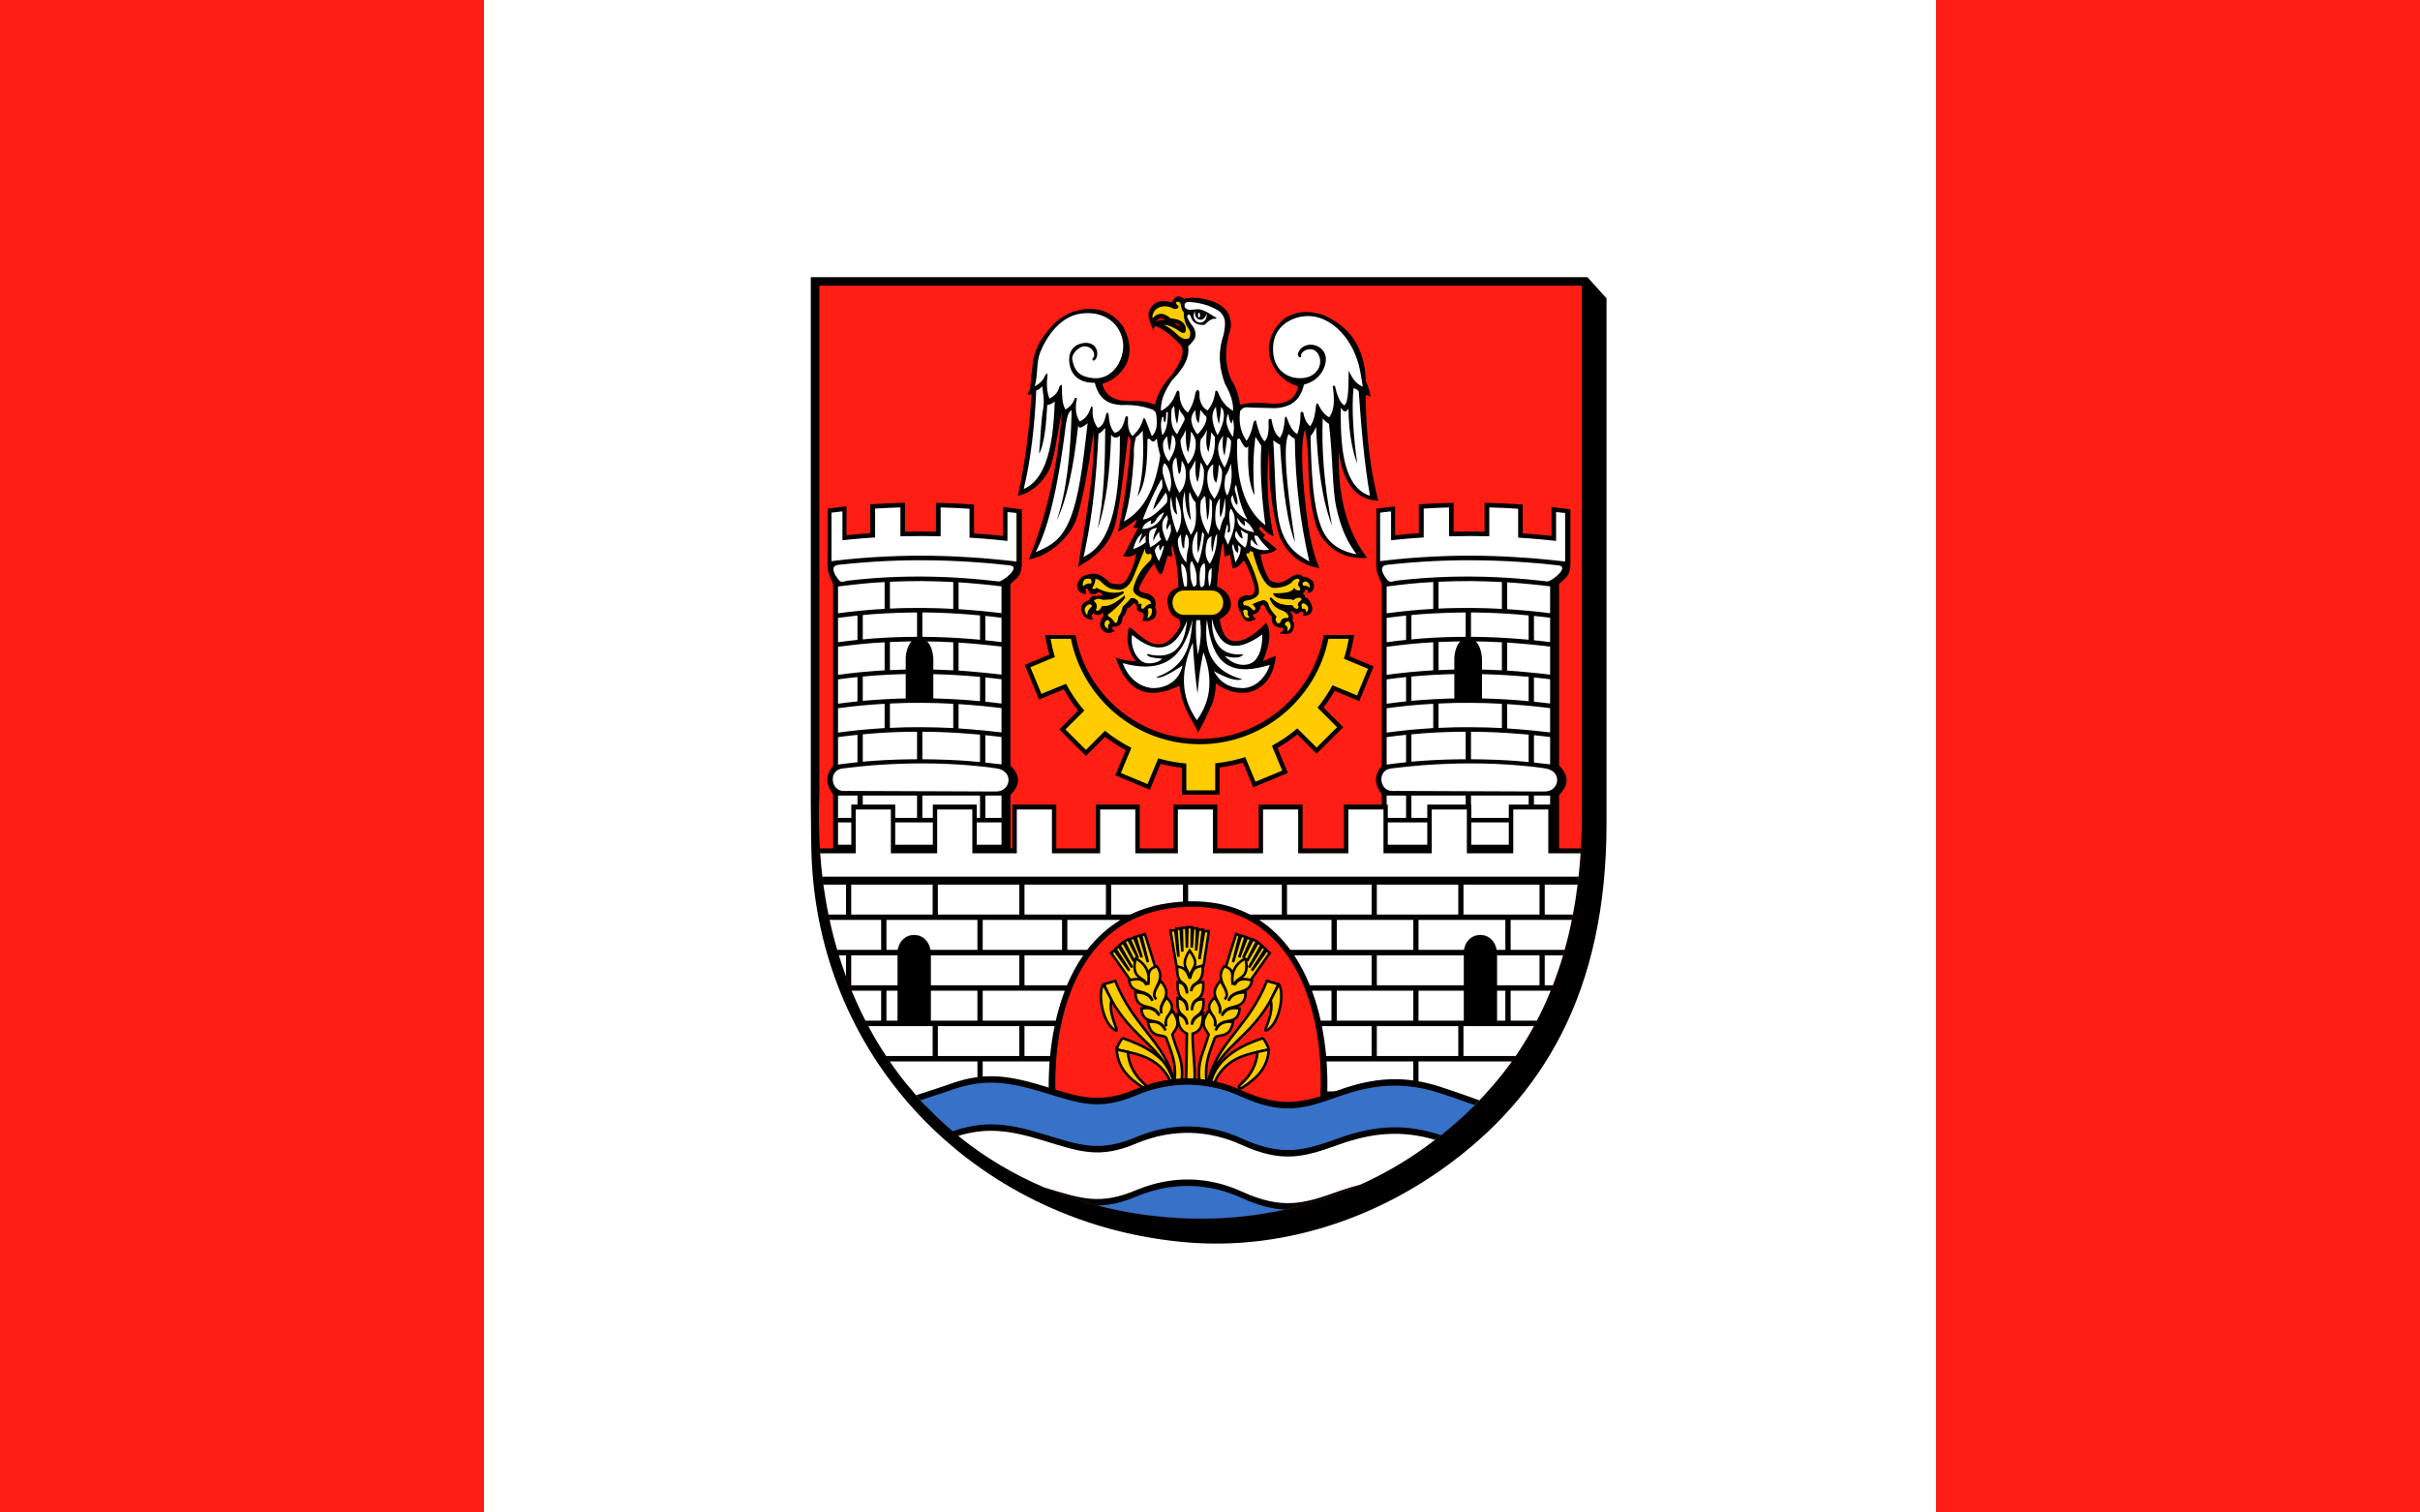 <?xml version="1.0" encoding="UTF-8"?>
<svg version="1.0" viewBox="0 0 800 500" xmlns="http://www.w3.org/2000/svg" xmlns:cc="http://web.resource.org/cc/" xmlns:dc="http://purl.org/dc/elements/1.1/" xmlns:rdf="http://www.w3.org/1999/02/22-rdf-syntax-ns#">
<g transform="translate(0 -222.82)">
<rect y="222.82" width="800" height="500" fill="#fff"/>
<g transform="matrix(.442 0 0 .442 268.03 314.44)" fill-rule="evenodd">
<path d="m595.15 408.38v-392.54l-14.328-15.84h-580.82v392.18c0.216 12.168 0.072 24.768 0.432 36.936 4.176 160.85 128.81 280.87 282.38 292.9 64.728 5.112 132.05-14.328 189.07-54.648 75.456-53.424 123.26-132.48 123.26-258.98z"/>
<path d="m576.72 401.11v-394.7h-570.31v379.01c-2.376 61.056 7.992 112.03 27.144 155.23 46.872 105.84 143.93 160.2 249.48 163.37 60.264 1.8 122.47-14.76 175.54-52.632 72.288-51.552 118.15-128.02 118.15-250.27z" fill="#ff1e14"/>
<path d="m437.04 193.03c6.048-0.648 11.952-1.152 17.712-1.512v-21.6c9-0.648 17.712-1.008 26.064-1.152v21.6c8.064-0.144 15.84-0.144 23.112 0v-21.6c10.512 0.216 20.088 0.72 28.512 1.296v21.6c8.424 0.576 15.696 1.224 21.6 1.872v-21.6c4.104 0.432 10.296 1.296 14.112 1.728v40.824c-0.216 10.08-4.608 10.8-8.496 15.12v135.65c8.424 8.352 6.552 15.48 0 22.032v43.992h-132.62v-44.424c-6.12-8.064-5.4-15.048 0-21.384v-135.86c-2.016-4.896-4.68-9.648-4.104-15.408l0.072-41.112c4.464-0.576 9.432-1.152 14.04-1.656v21.6z"/>
<path d="m546.91 407.81h6.048v16.704h-6.048v-16.704zm0-3.384v-16.704h6.048v16.704h-6.048zm0-19.728v-17.64c0.864 0.072 1.584 0.216 2.376 0.36 13.104 1.872 10.8 17.28-0.36 17.28h-2.016zm0-20.952v-20.52c2.232 0.216 4.248 0.504 6.048 0.72v20.448c-1.8-0.216-3.816-0.432-6.048-0.648zm0-23.904v-18.216c2.232 0.216 4.248 0.504 6.048 0.72v18.144c-1.8-0.216-3.816-0.432-6.048-0.648zm0-21.672v-18.144c2.232 0.216 4.248 0.504 6.048 0.72v18.144c-1.8-0.216-3.816-0.432-6.048-0.72zm0-21.6v-20.952c2.232 0.288 4.248 0.504 6.048 0.72v20.952c-1.8-0.216-3.816-0.432-6.048-0.72zm0-24.336v-18.216c2.232 0.288 4.248 0.504 6.048 0.72v18.216c-1.8-0.216-3.816-0.504-6.048-0.72zm0-21.6v-20.088c2.232 0.288 4.248 0.504 6.048 0.72v20.088c-1.8-0.216-3.816-0.504-6.048-0.72zm0-23.472v-12.888c4.68 0.432 8.784 0.864 12.24 1.296 8.928 0.936-5.4 12.384-8.352 12.024-1.152-0.144-2.52-0.288-3.888-0.432zm0-16.272v-14.688c3.96 0.36 7.488 0.72 10.512 1.08v-21.6c2.592 0.288 4.824 0.504 6.768 0.72v36.288c-4.176-0.432-10.008-1.152-17.28-1.8zm-18 196.92h18v16.704h-18v-16.704zm18-211.61v14.688c-5.256-0.504-11.304-1.008-18-1.368v-36.288h0.144v21.6c6.624 0.432 12.6 0.864 17.856 1.368zm0 18.072v12.888c-4.968-0.576-11.088-1.224-18-1.728v-12.528c6.696 0.432 12.744 0.936 18 1.368zm0 16.272v20.088c-4.968-0.576-11.088-1.224-18-1.728v-20.088c6.912 0.576 13.032 1.152 18 1.728zm0 23.472v18.216c-1.872-0.216-3.888-0.432-6.048-0.648v-18.216c2.16 0.216 4.176 0.432 6.048 0.648zm0 21.6v20.952c-4.968-0.504-11.088-1.152-18-1.728v-20.952c6.912 0.576 13.032 1.152 18 1.728zm0 24.408v18.144c-1.872-0.144-3.888-0.432-6.048-0.648v-18.144c2.16 0.216 4.176 0.432 6.048 0.648zm0 21.6v18.216c-4.968-0.576-11.088-1.224-18-1.728v-18.216c6.912 0.504 13.032 1.152 18 1.728zm0 21.6v20.52c-1.872-0.216-3.888-0.432-6.048-0.72v-20.448c2.16 0.216 4.176 0.432 6.048 0.648zm0 23.832v17.64l-18-0.072v-19.512c6.912 0.576 13.032 1.224 18 1.944zm0 20.664v16.704h-6.048v-16.704h6.048zm-18 16.704v-16.704h7.992v16.704h-7.992zm0-42.48v-20.448c2.808 0.216 5.472 0.432 7.992 0.648v20.52c-2.52-0.216-5.184-0.504-7.992-0.72zm0-45.504v-18.144c2.808 0.216 5.472 0.432 7.992 0.648v18.216c-2.52-0.216-5.184-0.504-7.992-0.72zm0-45.936v-18.216c2.808 0.216 5.472 0.432 7.992 0.72v18.144c-2.52-0.216-5.184-0.432-7.992-0.648zm-35.712 137.3h35.712v16.704h-35.712v-16.704zm35.712-234.58v36.288c-10.44-0.72-22.464-1.152-35.712-1.224v-14.688c4.896 0.072 9.648 0.144 14.256 0.216v-21.6c7.704 0.216 14.904 0.576 21.456 1.008zm0 39.672v12.528c-10.152-0.792-22.248-1.44-35.712-1.512v-12.168c13.248 0 25.272 0.504 35.712 1.152zm0 15.912v20.088c-2.592-0.216-5.256-0.432-8.064-0.576v-20.088c2.808 0.216 5.472 0.36 8.064 0.576zm0 23.472v18.216c-10.008-0.792-21.888-1.44-35.136-1.512v-18.216c13.248 0.072 25.128 0.72 35.136 1.512zm0 21.6v20.952c-2.592-0.144-5.256-0.36-8.064-0.576v-20.952c2.808 0.216 5.472 0.36 8.064 0.576zm0 24.408v18.144c-10.152-0.792-22.248-1.44-35.712-1.44v-18.216c13.464 0.072 25.56 0.72 35.712 1.512zm0 21.6v18.216c-2.592-0.216-5.256-0.432-8.064-0.576v-18.216c2.808 0.144 5.472 0.36 8.064 0.576zm0 21.6v20.448c-10.008-0.792-21.888-1.296-35.136-1.368v-20.592c13.248 0.072 25.128 0.72 35.136 1.512zm0 23.616v19.512l-35.712-0.144v-20.808c13.464 0 25.56 0.576 35.712 1.44zm0 22.608v16.704h-35.136v-16.704h35.136zm-35.712-51.12v-18.216c8.496 0 16.416 0.288 23.688 0.72v18.144c-7.272-0.36-15.192-0.648-23.688-0.648zm0-43.2v-21.024c8.496 0.072 16.416 0.288 23.688 0.72v20.952c-7.272-0.36-15.192-0.648-23.688-0.648zm0-46.008v-20.088c8.496 0.072 16.416 0.36 23.688 0.72v20.088c-7.272-0.432-15.192-0.648-23.688-0.72zm-35.856 160.42h35.856v16.704h-35.856v-16.704zm35.856-214.2v14.688c-11.16 0-23.184 0.36-35.856 1.152v-14.688c0.36-0.072 0.72-0.072 1.08-0.072v-21.6c6.48-0.432 12.816-0.648 18.936-0.864v21.6c5.4-0.144 10.728-0.216 15.84-0.216zm0 18.144v12.168c-11.088-0.072-23.112 0.288-35.856 1.224v-12.312c12.672-0.792 24.696-1.152 35.856-1.08zm0 15.552v20.088c-7.488 0-15.408 0.072-23.688 0.504v-20.088c8.28-0.36 16.2-0.504 23.688-0.504zm0 45.072v21.024c-7.488-0.072-15.408 0.072-23.688 0.504v-21.024c8.28-0.36 16.2-0.504 23.688-0.504zm0 24.408v18.216c-11.088-0.072-23.112 0.288-35.856 1.224v-18.216c12.744-0.936 24.768-1.296 35.856-1.224zm0 21.6v18.216c-7.488-0.072-15.408 0.072-23.688 0.504v-18.216c8.28-0.432 16.2-0.576 23.688-0.504zm0 45.288v20.808l-35.856-0.144v-19.296c12.744-0.936 24.768-1.368 35.856-1.368zm-35.856 40.752v-16.704h32.472v16.704h-32.472zm0-42.696v-20.52c11.52-0.864 22.392-1.224 32.472-1.224v20.592c-10.08 0-20.952 0.36-32.472 1.152zm0-23.904v-18.216c2.808-0.216 5.544-0.36 8.208-0.504v18.144c-2.664 0.144-5.4 0.36-8.208 0.576zm0-43.2v-21.024c2.808-0.144 5.544-0.36 8.208-0.504v20.952c-2.664 0.144-5.4 0.36-8.208 0.576zm0-24.408v-18.216c11.52-0.792 22.392-1.152 32.472-1.224v18.216c-10.08 0-20.952 0.36-32.472 1.224zm0-21.6v-20.088c2.808-0.144 5.544-0.36 8.208-0.504v20.088c-2.664 0.144-5.4 0.288-8.208 0.504zm-19.368 159.19h19.368v16.704h-19.368v-16.704zm19.368-213.05v14.688c-6.264 0.36-12.744 0.936-19.368 1.584v-14.688c6.624-0.648 13.104-1.224 19.368-1.584zm0 18.072v12.312c-6.264 0.504-12.744 1.08-19.368 1.872v-12.6c6.624-0.648 13.104-1.152 19.368-1.584zm0 15.696v20.088c-6.264 0.504-12.744 1.08-19.368 1.872v-20.016c6.624-0.864 13.104-1.44 19.368-1.944zm0 23.472v18.216c-2.664 0.216-5.4 0.432-8.136 0.72v-18.216c2.736-0.288 5.472-0.504 8.136-0.72zm0 21.6v21.024c-6.264 0.432-12.744 1.08-19.368 1.872v-20.952c6.624-0.864 13.104-1.44 19.368-1.944zm0 24.408v18.216c-2.664 0.216-5.4 0.432-8.136 0.648v-18.144c2.736-0.288 5.472-0.504 8.136-0.72zm0 21.6v18.216c-6.264 0.432-12.744 1.08-19.368 1.872v-18.216c6.624-0.792 13.104-1.44 19.368-1.872zm0 21.6v20.52c-2.664 0.216-5.4 0.432-8.136 0.648v-20.448c2.736-0.288 5.472-0.504 8.136-0.72zm0 23.832v19.296l-19.368-0.072v-17.28c6.624-0.792 13.104-1.44 19.368-1.944zm0 22.68v16.704h-8.136v-16.704h8.136zm-19.368 16.704v-16.704h7.272v16.704h-7.272zm0-40.824v-20.52c2.448-0.288 4.824-0.576 7.272-0.792v20.52c-2.448 0.216-4.824 0.504-7.272 0.792zm0-45.504v-18.216c2.448-0.288 4.824-0.576 7.272-0.792v18.216c-2.448 0.216-4.824 0.504-7.272 0.792zm0-46.008v-18.144c2.448-0.36 4.824-0.576 7.272-0.864v18.216c-2.448 0.216-4.824 0.504-7.272 0.792zm-7.272 135.72h7.272v16.704h-7.272v-16.704zm7.272-211.46v14.688c-3.96 0.36-8.064 0.864-12.168 1.368v-36.288c2.808-0.36 5.472-0.648 8.208-0.936v21.6c1.296-0.144 2.664-0.288 3.96-0.432zm0 18.072v12.6c-0.144 0-0.288 0.072-0.432 0.072-2.448 0.288-4.32 1.728-6.12-0.432-2.304-2.664-7.128-9.648-1.728-11.232 1.368-0.432 3.024-0.432 4.392-0.576l3.888-0.432zm0 16.056v20.016c-2.376 0.288-4.824 0.648-7.272 0.936v-20.088c2.448-0.288 4.896-0.576 7.272-0.864zm0 23.472v18.144c-2.376 0.288-4.824 0.648-7.272 0.936v-18.216c2.448-0.288 4.896-0.648 7.272-0.864zm0 21.6v20.952c-2.376 0.288-4.824 0.576-7.272 0.936v-21.024c2.448-0.288 4.896-0.648 7.272-0.864zm0 24.336v18.216c-2.376 0.288-4.824 0.576-7.272 0.936v-18.216c2.448-0.36 4.896-0.648 7.272-0.936zm0 21.6v18.216c-2.376 0.288-4.824 0.576-7.272 0.936v-18.216c2.448-0.36 4.896-0.648 7.272-0.936zm0 21.6v20.52c-2.376 0.288-4.824 0.576-7.272 0.936v-20.52c2.448-0.36 4.896-0.648 7.272-0.936zm0 23.904v17.28h-3.168c-9.648-0.072-11.376-15.408-1.008-16.776 1.368-0.144 2.808-0.36 4.176-0.504zm0 20.736v16.704h-7.272v-16.704h7.272z" fill="#fff"/>
<path d="m481.32 316.94h20.664v-32.04c-1.512-20.304-19.512-20.232-20.664-0.072v32.112z"/>
<path d="m26.712 193.03c6.048-0.648 11.952-1.152 17.712-1.512v-21.6c9-0.648 17.712-1.008 26.064-1.152v21.6c8.064-0.144 15.84-0.144 23.112 0v-21.6c10.512 0.216 20.088 0.72 28.512 1.296v21.6c8.424 0.576 15.696 1.224 21.6 1.872v-21.6c4.104 0.432 10.296 1.296 14.112 1.728v40.824c-0.216 10.08-4.608 10.8-8.496 15.12v135.65c8.424 8.352 6.552 15.48 0 22.032v43.992h-132.62v-44.424c-6.12-8.064-5.4-15.048 0-21.384v-135.86c-2.016-4.896-4.68-9.648-4.104-15.408l0.072-41.112c4.464-0.576 9.432-1.152 14.04-1.656v21.6z"/>
<path d="m136.58 407.81h6.048v16.704h-6.048v-16.704zm0-3.384v-16.704h6.048v16.704h-6.048zm0-19.728v-17.64c0.864 0.072 1.584 0.216 2.376 0.36 13.104 1.872 10.8 17.28-0.36 17.28h-2.016zm0-20.952v-20.52c2.232 0.216 4.248 0.504 6.048 0.72v20.448c-1.8-0.216-3.816-0.432-6.048-0.648zm0-23.904v-18.216c2.232 0.216 4.248 0.504 6.048 0.72v18.144c-1.8-0.216-3.816-0.432-6.048-0.648zm0-21.672v-18.144c2.232 0.216 4.248 0.504 6.048 0.72v18.144c-1.8-0.216-3.816-0.432-6.048-0.72zm0-21.6v-20.952c2.232 0.288 4.248 0.504 6.048 0.72v20.952c-1.8-0.216-3.816-0.432-6.048-0.72zm0-24.336v-18.216c2.232 0.288 4.248 0.504 6.048 0.72v18.216c-1.8-0.216-3.816-0.504-6.048-0.72zm0-21.6v-20.088c2.232 0.288 4.248 0.504 6.048 0.72v20.088c-1.8-0.216-3.816-0.504-6.048-0.72zm0-23.472v-12.888c4.68 0.432 8.784 0.864 12.24 1.296 8.928 0.936-5.4 12.384-8.352 12.024-1.152-0.144-2.52-0.288-3.888-0.432zm0-16.272v-14.688c3.96 0.36 7.488 0.72 10.512 1.08v-21.6c2.592 0.288 4.824 0.504 6.768 0.72v36.288c-4.176-0.432-10.008-1.152-17.28-1.8zm-18 196.92h18v16.704h-18v-16.704zm18-211.61v14.688c-5.256-0.504-11.304-1.008-18-1.368v-36.288h0.144v21.6c6.624 0.432 12.6 0.864 17.856 1.368zm0 18.072v12.888c-4.968-0.576-11.088-1.224-18-1.728v-12.528c6.696 0.432 12.744 0.936 18 1.368zm0 16.272v20.088c-4.968-0.576-11.088-1.224-18-1.728v-20.088c6.912 0.576 13.032 1.152 18 1.728zm0 23.472v18.216c-1.872-0.216-3.888-0.432-6.048-0.648v-18.216c2.16 0.216 4.176 0.432 6.048 0.648zm0 21.6v20.952c-4.968-0.504-11.088-1.152-18-1.728v-20.952c6.912 0.576 13.032 1.152 18 1.728zm0 24.408v18.144c-1.872-0.144-3.888-0.432-6.048-0.648v-18.144c2.16 0.216 4.176 0.432 6.048 0.648zm0 21.6v18.216c-4.968-0.576-11.088-1.224-18-1.728v-18.216c6.912 0.504 13.032 1.152 18 1.728zm0 21.6v20.52c-1.872-0.216-3.888-0.432-6.048-0.72v-20.448c2.16 0.216 4.176 0.432 6.048 0.648zm0 23.832v17.64l-18-0.072v-19.512c6.912 0.576 13.032 1.224 18 1.944zm0 20.664v16.704h-6.048v-16.704h6.048zm-18 16.704v-16.704h7.992v16.704h-7.992zm0-42.48v-20.448c2.808 0.216 5.472 0.432 7.992 0.648v20.52c-2.52-0.216-5.184-0.504-7.992-0.72zm0-45.504v-18.144c2.808 0.216 5.472 0.432 7.992 0.648v18.216c-2.52-0.216-5.184-0.504-7.992-0.72zm0-45.936v-18.216c2.808 0.216 5.472 0.432 7.992 0.72v18.144c-2.52-0.216-5.184-0.432-7.992-0.648zm-35.712 137.3h35.712v16.704h-35.712v-16.704zm35.712-234.58v36.288c-10.44-0.72-22.464-1.152-35.712-1.224v-14.688c4.896 0.072 9.648 0.144 14.256 0.216v-21.6c7.704 0.216 14.904 0.576 21.456 1.008zm0 39.672v12.528c-10.152-0.792-22.248-1.44-35.712-1.512v-12.168c13.248 0 25.272 0.504 35.712 1.152zm0 15.912v20.088c-2.592-0.216-5.256-0.432-8.064-0.576v-20.088c2.808 0.216 5.472 0.36 8.064 0.576zm0 23.472v18.216c-10.008-0.792-21.888-1.44-35.136-1.512v-18.216c13.248 0.072 25.128 0.72 35.136 1.512zm0 21.6v20.952c-2.592-0.144-5.256-0.36-8.064-0.576v-20.952c2.808 0.216 5.472 0.36 8.064 0.576zm0 24.408v18.144c-10.152-0.792-22.248-1.44-35.712-1.44v-18.216c13.464 0.072 25.56 0.72 35.712 1.512zm0 21.6v18.216c-2.592-0.216-5.256-0.432-8.064-0.576v-18.216c2.808 0.144 5.472 0.36 8.064 0.576zm0 21.6v20.448c-10.008-0.792-21.888-1.296-35.136-1.368v-20.592c13.248 0.072 25.128 0.72 35.136 1.512zm0 23.616v19.512l-35.712-0.144v-20.808c13.536 0 25.56 0.576 35.712 1.44zm0 22.608v16.704h-35.136v-16.704h35.136zm-35.712-51.12v-18.216c8.496 0 16.416 0.288 23.688 0.72v18.144c-7.272-0.36-15.192-0.648-23.688-0.648zm0-43.2v-21.024c8.496 0.072 16.416 0.288 23.688 0.72v20.952c-7.272-0.36-15.192-0.648-23.688-0.648zm0-46.008v-20.088c8.496 0.072 16.416 0.36 23.688 0.72v20.088c-7.272-0.432-15.192-0.648-23.688-0.72zm-35.856 160.42h35.856v16.704h-35.856v-16.704zm35.856-214.2v14.688c-11.16 0-23.184 0.36-35.856 1.152v-14.688c0.36-0.072 0.72-0.072 1.08-0.072v-21.6c6.48-0.432 12.816-0.648 18.936-0.864v21.6c5.4-0.144 10.728-0.216 15.84-0.216zm0 18.144v12.168c-11.088-0.072-23.112 0.288-35.856 1.224v-12.312c12.672-0.792 24.696-1.152 35.856-1.08zm0 15.552v20.088c-7.488 0-15.408 0.072-23.688 0.504v-20.088c8.28-0.36 16.2-0.504 23.688-0.504zm0 45.072v21.024c-7.488-0.072-15.408 0.072-23.688 0.504v-21.024c8.28-0.36 16.2-0.504 23.688-0.504zm0 24.408v18.216c-11.088-0.072-23.112 0.288-35.856 1.224v-18.216c12.744-0.936 24.768-1.296 35.856-1.224zm0 21.6v18.216c-7.488-0.072-15.408 0.072-23.688 0.504v-18.216c8.28-0.432 16.2-0.576 23.688-0.504zm0 45.288v20.808l-35.856-0.144v-19.296c12.744-0.936 24.768-1.368 35.856-1.368zm-35.856 40.752v-16.704h32.472v16.704h-32.472zm0-42.696v-20.52c11.52-0.864 22.392-1.224 32.472-1.224v20.592c-10.08 0-20.952 0.36-32.472 1.152zm0-23.904v-18.216c2.808-0.216 5.544-0.36 8.208-0.504v18.144c-2.664 0.144-5.4 0.36-8.208 0.576zm0-43.2v-21.024c2.808-0.144 5.544-0.36 8.208-0.504v20.952c-2.664 0.144-5.4 0.36-8.208 0.576zm0-24.408v-18.216c11.52-0.792 22.392-1.152 32.472-1.224v18.216c-10.08 0-20.952 0.36-32.472 1.224zm0-21.6v-20.088c2.808-0.144 5.544-0.36 8.208-0.504v20.088c-2.664 0.144-5.4 0.288-8.208 0.504zm-19.368 159.19h19.368v16.704h-19.368v-16.704zm19.368-213.05v14.688c-6.264 0.36-12.744 0.936-19.368 1.584v-14.688c6.624-0.648 13.104-1.224 19.368-1.584zm0 18.072v12.312c-6.264 0.504-12.744 1.08-19.368 1.872v-12.6c6.624-0.648 13.104-1.152 19.368-1.584zm0 15.696v20.088c-6.264 0.504-12.744 1.08-19.368 1.872v-20.016c6.624-0.792 13.104-1.44 19.368-1.944zm0 23.472v18.216c-2.664 0.216-5.4 0.432-8.136 0.72v-18.216c2.736-0.288 5.472-0.504 8.136-0.72zm0 21.6v21.024c-6.264 0.432-12.744 1.08-19.368 1.872v-20.952c6.624-0.864 13.104-1.44 19.368-1.944zm0 24.408v18.216c-2.664 0.216-5.4 0.432-8.136 0.648v-18.144c2.736-0.288 5.472-0.504 8.136-0.72zm0 21.6v18.216c-6.264 0.432-12.744 1.08-19.368 1.872v-18.216c6.624-0.792 13.104-1.44 19.368-1.872zm0 21.6v20.52c-2.664 0.216-5.4 0.432-8.136 0.648v-20.448c2.736-0.288 5.472-0.504 8.136-0.72zm0 23.832v19.296l-19.368-0.072v-17.28c6.624-0.792 13.104-1.44 19.368-1.944zm0 22.68v16.704h-8.136v-16.704h8.136zm-19.368 16.704v-16.704h7.272v16.704h-7.272zm0-40.824v-20.52c2.448-0.288 4.824-0.576 7.272-0.792v20.52c-2.448 0.216-4.824 0.504-7.272 0.792zm0-45.504v-18.216c2.448-0.288 4.824-0.576 7.272-0.792v18.216c-2.448 0.216-4.824 0.504-7.272 0.792zm0-46.008v-18.144c2.448-0.36 4.824-0.576 7.272-0.864v18.216c-2.448 0.216-4.824 0.504-7.272 0.792zm-7.272 135.72h7.272v16.704h-7.272v-16.704zm7.272-211.46v14.688c-3.96 0.36-8.064 0.864-12.168 1.368v-36.288c2.808-0.36 5.472-0.648 8.208-0.936v21.6c1.296-0.144 2.664-0.288 3.96-0.432zm0 18.072v12.6c-0.144 0-0.288 0.072-0.432 0.072-2.448 0.288-4.32 1.728-6.12-0.432-2.304-2.664-7.128-9.648-1.656-11.232 1.296-0.432 2.952-0.432 4.32-0.576l3.888-0.432zm0 16.056v20.016c-2.376 0.288-4.824 0.648-7.272 0.936v-20.088c2.448-0.288 4.896-0.576 7.272-0.864zm0 23.472v18.144c-2.376 0.288-4.824 0.648-7.272 0.936v-18.216c2.448-0.288 4.896-0.648 7.272-0.864zm0 21.6v20.952c-2.376 0.288-4.824 0.576-7.272 0.936v-21.024c2.448-0.288 4.896-0.648 7.272-0.864zm0 24.336v18.216c-2.376 0.288-4.824 0.576-7.272 0.936v-18.216c2.448-0.36 4.896-0.648 7.272-0.936zm0 21.6v18.216c-2.376 0.288-4.824 0.576-7.272 0.936v-18.216c2.448-0.36 4.896-0.648 7.272-0.936zm0 21.6v20.52c-2.376 0.288-4.824 0.576-7.272 0.936v-20.52c2.448-0.36 4.896-0.648 7.272-0.936zm0 23.904v17.28h-3.168c-9.648-0.072-11.376-15.408-1.008-16.776 1.368-0.144 2.808-0.36 4.176-0.504zm0 20.736v16.704h-7.272v-16.704h7.272z" fill="#fff"/>
<path d="m70.992 316.94h20.664v-32.04c-1.512-20.304-19.512-20.232-20.664-0.072v32.112z"/>
<g fill="#fc0" stroke="#000" stroke-width="1.911">
<path d="m272.23 602.86c-4.176-19.872-25.2-29.088-38.88-33.624-1.08 0.072-5.184 7.992-4.464 8.496 10.872 2.88 32.112 3.672 40.752 25.416l2.592-0.288z"/>
<path d="m228.74 577.66c1.008 13.176 7.848 20.808 20.232 28.8 2.232 0.792 3.096-0.72 0.72-2.808-7.56-6.696-11.808-14.472-12.6-24.192l-8.352-1.8z"/>
<path d="m299.02 602.86c4.248-19.872 25.2-29.088 38.88-33.624 1.152 0.072 5.184 7.992 4.536 8.496-10.872 2.88-32.184 3.672-40.752 25.416l-2.664-0.288z"/>
<path d="m342.58 577.66c-1.008 13.176-7.848 20.808-20.232 28.8-2.304 0.792-3.168-0.72-0.792-2.808 7.56-6.696 11.808-14.472 12.6-24.192l8.424-1.8z"/>
<path d="m271.87 602.42c-6.12-29.376-30.816-41.904-44.136-76.032l-8.568 2.448c17.064 40.824 41.976 42.48 52.704 73.584z"/>
<path d="m218.88 528.91c-3.888 3.888-2.16 27.288 8.424 34.2 2.376 0.864 1.296-0.216 1.224-1.224-2.52-6.912-5.328-13.752-3.672-21.312l-5.976-11.664z" stroke-linejoin="round"/>
<path d="m297.07 602.42c6.048-29.376 30.744-41.904 44.064-76.032l8.568 2.448c-17.064 40.824-41.976 42.48-52.632 73.584z"/>
<path d="m349.99 528.91c3.888 3.888 2.16 27.288-8.424 34.2-2.304 0.864-1.296-0.216-1.224-1.224 2.52-6.912 5.328-13.752 3.672-21.312l5.976-11.664z" stroke-linejoin="round"/>
<path d="m253.08 530.64-14.112-4.824-14.328-20.376 2.52-1.944 11.016 15.192-10.296-16.272 2.448-1.944 10.008 15.912-9.432-16.704 2.736-2.232 8.064 14.184-7.272-14.76 3.024-1.656 7.2 13.968-6.12-13.968 3.24-1.368 5.76 14.904-4.68-15.264 3.312-1.008 5.976 19.872-5.04-20.016 2.808-1.008c2.592 8.28 5.76 18.072 7.704 24.696l-4.536 14.616z"/>
<path d="m242.93 509.47c7.848 4.32 11.016 10.872 9.432 19.8 1.152-5.688-2.088-11.808 6.48-13.752 8.28 10.656-6.768 18.576-0.432 24.624-4.176-3.96 1.368-9.72 3.024-14.112 11.232 12.6-2.592 15.624 0.864 24.624-1.512-4.176 1.8-9.864 4.032-11.664 10.152 10.008-3.456 12.528-0.576 21.312-1.152-6.984 2.376-8.64 4.752-11.664 6.84 10.152 2.808 13.104-0.144 17.784 3.888 14.256 8.568 18.576 6.984 34.992l-5.328 0.288c1.728-15.048-2.952-23.256-6.264-32.832-2.304-3.168-11.232 1.296-13.608-11.736 7.128-1.08 10.944 1.584 13.104 6.264-4.104-11.88-16.632-1.728-18-16.344 6.264-1.296 10.656 0.432 13.248 5.256-3.024-10.368-17.64-2.088-17.712-17.352 6.84-0.144 10.872 2.16 12.744 6.264-3.24-9.864-15.696-3.456-17.496-15.192 5.832-1.872 10.512-1.512 13.104 3.456-0.792-6.624-12.168-3.384-8.208-20.016z"/>
<path d="m314.93 530.64 14.04-4.824 14.328-20.376-2.448-1.944-11.016 15.192 10.296-16.272-2.52-1.944-9.936 15.912 9.36-16.704-2.664-2.232-8.136 14.184 7.344-14.76-3.024-1.656-7.2 13.968 6.048-13.968-3.24-1.368-5.76 14.904 4.752-15.264-3.384-1.008-5.976 19.872 5.04-20.016-2.736-1.008c-2.592 8.28-5.76 18.072-7.704 24.696l4.536 14.616z"/>
<path d="m325.08 509.47c-7.92 4.32-11.016 10.872-9.504 19.8-1.08-5.688 2.16-11.808-6.408-13.752-8.352 10.656 6.768 18.576 0.36 24.624 4.176-3.96-1.296-9.72-2.952-14.112-11.232 12.6 2.592 15.624-0.864 24.624 1.512-4.176-1.8-9.864-4.032-11.664-10.08 10.008 3.456 12.528 0.576 21.312 1.08-6.984-2.376-8.64-4.68-11.664-6.84 10.152-2.808 13.104 0 17.784-3.816 14.256-8.424 18.576-6.912 34.992l5.328 0.288c-1.656-15.048 2.952-23.256 6.264-32.832 2.304-3.168 11.16 1.296 13.536-11.736-7.056-1.08-10.872 1.584-13.032 6.264 4.104-11.88 16.632-1.728 18-16.344-6.264-1.296-10.656 0.432-13.248 5.256 3.024-10.368 17.64-2.088 17.712-17.352-6.84-0.144-10.872 2.16-12.816 6.264 3.312-9.864 15.768-3.456 17.568-15.192-5.832-1.872-10.584-1.512-13.104 3.456 0.72-6.624 12.096-3.384 8.208-20.016z"/>
<path d="m273.6 515.74-4.608-27 3.6-0.288 2.376 19.8-1.512-20.952h3.168l1.224 17.136-0.36-17.784h3.312l0.504 14.904 0.36-15.408 3.24 0.072v15.264l1.008-14.544 2.952 0.072-0.648 16.632 1.512-15.624 3.456 0.072-2.52 22.032 3.528-21.024 3.528 0.144-3.96 25.848-9.576 9-10.584-8.352z"/>
<path d="m280.73 600.12h6.336c0.432-11.448-1.656-23.04-1.512-34.272 8.496-2.736 6.984-9.504 7.992-15.264-4.392 1.656-7.704 4.176-8.496 8.496 0.144-8.784 10.08-4.608 8.496-19.008-3.24 0.144-7.92 0.144-8.496 8.208-0.072-12.024 9.288-3.672 8.496-20.952-4.824-0.36-8.784 3.096-9 6.768-0.072-8.28 9.576-3.24 8.568-19.152-3.6 1.296-7.344 0-9.576 9.792 0.36-9.648 8.928-8.496-0.216-21.096-7.776 11.952-0.504 13.896-1.008 18.072-2.016-4.824-4.896-5.472-8.352-6.192-0.288 16.776 7.128 8.28 7.488 20.16-1.8-8.784-4.536-7.632-7.128-8.352-0.504 17.712 7.56 8.568 7.2 21.024-0.288-4.824-2.088-8.28-7.2-9.144-0.936 16.488 6.336 9.504 7.2 19.8-0.72-3.888-2.664-6.768-7.128-7.776-0.072 6.12 0.864 11.664 6.912 14.544l-0.576 34.344z"/>
</g>
<path d="m321.19 95.4c-1.368-7.056-3.456-14.472-6.552-18.216-5.256-12.024-5.256-24.336-0.504-39.24 0.288-4.032-0.36-7.704-1.8-10.8-3.744-6.048-9.504-8.64-15.84-10.296-5.328-1.296-11.304-2.16-17.208-0.576-4.104-3.168-7.128-2.304-9.072 2.592-8.064-2.16-14.544-1.08-17.424 7.2-0.504 2.376-0.504 5.544 3.744 14.184 0-3.24 0.864-4.248 2.664-3.168 6.984 3.312 12.888 8.568 18.144 14.688 2.232 4.536-0.648 11.808-7.128 21.096-5.832 6.048-10.584 13.176-12.96 22.536-5.832-2.52-11.952-3.024-18.216-2.736-12.024 0.216-19.008-4.104-20.952-12.888 8.28-2.376 13.968-7.632 17.928-14.76 4.536-10.44 1.944-19.296-2.232-27.792-8.568-11.808-18.216-13.968-28.152-13.392-10.224 1.224-20.376 5.112-30.168 18.648-4.752 5.616-7.488 12.168-9.144 19.224l-2.16 19.872c0.144 1.656-0.36 3.168-1.512 4.32-1.296 3.168 0.936 1.944 2.448 1.512-1.584 25.632-4.68 50.976-10.224 76.104 7.992-1.656 15.912-6.984 21.744-16.344s6.768-25.56 11.232-46.656c-3.6 46.44-12.888 81.144-24.84 110.59 13.608-2.16 27.936-13.752 34.2-26.64 4.392-9.072 10.08-38.16 14.328-68.976 1.296 32.328-8.064 76.104-11.52 101.09 11.952-6.984 21.816-14.4 26.856-28.728 3.888-11.016 8.928-56.664 10.368-68.832 1.728 1.224 2.304 3.384 1.8 6.552-1.656 23.184-4.968 44.568-9.216 64.872 4.608-2.52 9.216-5.688 13.824-9.144-0.288 2.16-1.224 3.96-2.376 5.688 1.224 0.792 2.376 0.864 3.6 0.216-3.744 7.128-7.488 14.328-11.232 21.456 3.168 0.576 6.408 0.792 9.648-1.944-0.864 6.264-2.952 12.528-6.84 18.864-1.728 3.888-5.76 5.04-12.24 3.24-4.392-4.104-8.856-7.56-13.68-6.984-4.824 0.648-9.576 1.44-11.304 8.352 0.144 3.168 0.864 6.12 6.264 6.984 0.936-1.512 0.216-2.448-0.216-3.528 1.008-1.224 1.8-1.08 2.376 0.432 0.504 2.664 2.232 3.6 5.256 2.88 1.728-1.44 3.456-2.232 5.616 1.08l-5.4 0.432c-2.016-0.576-3.816 0.576-5.472 3.312-5.616 1.872-6.84 5.688-3.816 11.376 1.944 1.944 4.032 3.528 7.704 2.664-1.512-1.08-1.944-2.232-1.224-3.312 0.288-0.72 0.864-1.08 1.584-0.864 1.728 1.224 3.6 1.944 7.056-1.08-0.432 0.864-0.432 1.728 0 2.592-2.736 3.888-3.744 7.632-0.792 11.016 2.664 2.52 5.688 2.664 9.216 0.432-1.08-0.936-2.808-1.656-1.584-3.096 4.392 0.216 7.416-1.512 7.416-7.416 1.872-1.296 2.88-3.528 3.456-6.192 1.584-0.792 3.096-1.728 4.176-3.456 1.512-1.08 2.592-0.144 3.24 2.592-0.864 2.088 1.008 3.096 3.6 3.744 1.584 1.08 1.656 3.168 0.216 6.12 2.952 0.504 5.904 0.648 8.856-1.728 2.016-2.232 2.304-4.968 0.792-8.136 1.008-4.248 0.072-7.92-5.04-10.296-5.904-0.72-8.064-2.448-6.624-5.04 2.592-5.76 6.12-11.52 10.872-17.352 1.08 2.376 2.16 4.68 3.6 7.056 1.224 0.864 2.448 1.224 3.24-2.232 1.368-3.888 2.448-7.488 3.384-10.944 1.296 0.648 2.376 0.792 3.24 0.432-0.288-2.952-0.504-5.976 0-9 2.52 9.504 4.752 19.44 4.608 32.256-4.752 2.088-8.856 4.752-7.992 12.024 0.648 4.32 1.8 8.352 6.408 10.8 2.304 0.432 3.312 2.52 3.024 6.336-12.96 22.896-24.552 12.024-36.216 1.728-1.296-1.152-2.16-0.936-2.592 0.648-1.296 7.704-0.936 15.552 5.616 23.688-4.752 0.216-9.864-0.936-15.048-2.592 8.28 25.488 24.12 32.472 47.664 21.024 1.224 10.152 4.896 18.72 9.648 26.568 1.584 2.592 3.024 5.472 4.176 8.496 3.6-5.544 6.552-12.456 9.576-19.08 2.736-5.328 3.744-11.376 3.816-17.712 7.2 5.328 15.264 8.064 24.552 6.768 12.816-3.528 18.864-13.248 20.304-27.144-2.88 0.504-6.264 2.376-9.648 3.888 5.904-13.896 6.12-23.04 2.448-28.944-9.432 10.152-17.856 14.832-25.128 13.608-4.68-0.936-8.064-5.76-9.648-16.2 6.048-3.168 8.856-7.272 8.424-12.312-1.008-7.056-5.544-9.936-10.44-12.24 0.864-11.304 2.016-22.32 4.176-32.256 1.008 0.288 1.296 4.68 1.44 9.648 0.288 0.504 1.728 0.072 4.176-1.296 0.504 3.744 1.152 7.272 2.016 10.512 3.024-0.36 5.76-2.448 8.28-6.12 3.24 5.472 5.472 11.304 7.416 17.28 1.08 3.96 1.584 7.632-2.592 9.216-2.808-0.504-5.616-0.576-8.424 2.232-1.44 3.6-1.08 6.912 1.008 10.08 2.016 4.536 3.6 9.648 11.808 5.04-1.656-0.864-2.448-1.944-2.376-3.312 2.88-0.576 5.112-2.232 5.832-6.12 0.936-0.792 1.8-2.592 3.24 0.648 1.224 2.448 2.376 4.896 4.968 6.768 0.144 2.592-0.432 5.256 2.448 7.272 1.656 0.936 3.456 1.728 6.048 1.296 0.36 0.864 0.288 1.8-0.216 2.664-1.08 0.288-1.8 0.936-2.448 1.728 4.248 0.216 9.216 2.016 10.656-4.392 0.576-2.448 0.216-4.176-1.008-5.256 0.648-2.736 0.216-4.824-1.368-6.12-0.216-0.936 0.288-1.152 1.368-0.648 1.728 1.08 3.024 3.168 6.048 0.216 2.448-0.864 1.944 1.368 2.016 3.024 4.176-0.144 6.984-1.656 6.84-6.12-1.08-3.6-2.376-6.912-5.616-8.136 0.072-1.512-0.576-2.304-1.8-2.376 1.152-0.792 1.872-1.8 2.232-3.096 1.584-0.072 2.16 0.864 1.584 2.664 4.104-0.576 5.544-3.312 4.392-8.136-1.584-2.16-3.816-3.888-7.992-4.176-1.296-1.512-3.096-2.52-8.28-0.216-5.04 4.032-10.296 6.984-16.704 2.448-4.104-7.2-5.544-13.104-6.624-18.864 5.256-0.432 9.648-1.44 12.24-3.744-3.744-3.6-7.056-6.12-10.44-8.784 0.792-0.72 1.296-1.44 1.656-2.16-2.376-1.512-3.6-3.096-4.68-4.608 0.432-0.576 0.864-1.152 1.224-1.728 3.024 3.024 5.976 6.264 9.864 7.416-4.752-22.536-5.616-43.992-3.456-64.656-0.576 24.696 2.16 46.512 8.064 65.52 6.192 13.176 16.056 20.808 29.592 23.04-6.552-15.48-8.856-33.336-10.656-49.896-1.944-18.144-3.816-44.28 0-54 1.584 9.36 2.304 19.008 2.448 28.944 0.288 24.192 4.608 45.288 10.584 52.56 8.64 11.448 20.016 15.624 33.408 14.688-13.464-17.712-22.176-42.12-21.312-79.776 3.024 21.24 10.872 36.144 29.592 37.08-5.616-21.744-9.144-47.304-9.504-78.984 1.296 0 2.592 0.432 3.816 1.368-0.792-4.32-1.872-8.28-3.6-11.664-0.792-25.776-12.456-41.256-31.536-49.536-10.008-3.456-19.872-3.6-29.376 2.448-9.216 7.92-13.248 17.424-11.088 28.728 3.168 11.16 10.296 18.504 21.312 22.104-1.656 8.784-8.064 13.104-19.296 12.96-8.352-0.936-16.488-1.152-23.976 0.72z"/>
<path d="m367.06 246.1v-1.008c0.144-0.792 0.72-1.224 1.656-1.224 3.528 1.8 4.248 4.176 2.016 7.056-0.216-1.8-0.72-3.384-3.096-2.808-0.36-0.792-0.504-1.44-0.576-2.016zm0-4.752v-0.432c0.072 0.144 0.072 0.288 0 0.432zm6.408-8.856c-0.576-4.032-2.232-5.544-4.968-4.536-1.008 1.008-1.008 1.944 0.144 2.952 1.8-0.432 3.384 0.504 4.824 1.584zm-6.408 8.424v0.432c-0.072 0.144-0.216 0.216-0.36 0.288-2.016 1.512-3.312 3.024-1.728 4.896-0.432 1.44-1.224 1.872-2.376 1.296-0.936-0.432-1.8-1.296-2.376-2.52-1.224 0-2.376 0-3.528-0.072v-4.32c0.936 0.072 2.016 0.072 3.096 0.072 0.216 0.72 0.72 0.792 1.656 0.36 0.72-0.864 1.584-1.368 2.736-1.44 1.008-0.432 1.872-0.288 2.52 0.432 0.144 0.216 0.288 0.432 0.36 0.576zm0 4.176c-0.072 0.288-0.072 0.648 0 1.008v-1.008zm-10.368 19.656v-7.2c0.288 0 0.504-0.072 0.792-0.072 2.16 2.592 1.944 5.04-0.792 7.272zm0-9.936v-2.52c0.072 0.072 0.144 0.144 0.144 0.216 0.288 0.792 0.72 1.584 0.216 2.304h-0.36zm0-19.152v-5.472c0.936-0.432 1.872-1.008 2.808-1.656 1.008-1.728 2.304-2.376 3.672-2.88 1.152-0.432 2.016 0 2.52 1.152-1.584 2.16-1.584 3.96 0.072 5.328 0.72 1.872 0.144 2.592-1.728 2.088-1.944-0.36-2.016-1.296-2.448-2.088-0.432 1.512-1.8 2.736-4.896 3.528zm0-5.472v5.472c-2.448 0.576-6.048 0.864-11.016 0.72 0.648 2.088 1.656 4.176 11.016 4.536v4.32c-5.184-0.36-9.216-1.944-11.952-5.4-1.152-0.432-1.872 0.072-1.296 1.152 1.368 3.24 3.528 5.976 7.416 7.632 2.016 0.864 4.176 1.296 5.832 3.672v2.52c-2.952 0-5.112 0.792-5.4 3.312-1.368 1.152-2.304 1.08-2.88-0.216-1.08-1.296-1.08-2.664 0-3.96-3.168-3.384-5.544-6.624-6.192-9.648-0.792-1.368-1.728-2.592-3.96-2.736-2.232 0.576-4.536 1.44-6.768 2.448-1.584 0.504-1.728 1.008-0.432 1.512 1.008 0.792 1.512 1.728 1.44 2.88-0.936 0.864-1.584 0.936-2.16 0.216-1.368-1.728-2.952-2.592-4.536-3.024v-3.744c0.36-0.072 0.792-0.144 1.224-0.216 3.456-0.576 6.408-1.944 8.064-4.968 0.36-3.384-0.36-6.768-1.512-10.152-2.016-6.624-4.608-12.744-7.704-18.576v-1.584c1.44 0.648 2.304 0.072 2.664-1.656 0.72 0.288 1.44 0.576 2.088 0.864 5.04 19.08 10.8 28.008 17.28 26.784 2.88-0.216 5.76-0.576 8.784-2.16zm0 27.36c-1.152 0.216-2.088 0.792-2.16 2.52 2.088 1.008 2.52 2.736 1.8 4.968 0.144-0.144 0.288-0.216 0.36-0.288v-7.2zm-30.888-2.952c0.648 0.216 1.44 0.216 2.448-0.072-1.152-1.008-2.016-2.232-1.368-4.752-0.36-0.432-0.72-0.792-1.08-0.936v5.76zm-48.96-233.21c-0.072-4.68-5.688-3.24-2.808-0.576 2.664 1.656-0.72 4.32-3.744 2.304-7.704-3.6-15.336 0.648-14.76 7.704 3.6-3.96 7.848-5.04 13.608 0 4.968 0.504 9.504 1.584 11.232 6.336 0.504 4.248-0.72 5.544-3.744 3.888-4.536-3.168-8.856-5.328-12.672-5.4 3.168 1.44 6.12 3.528 8.928 6.12 3.312 3.384 6.696 5.616 10.08 3.888 1.224-2.232 0.936-4.104 0.432-5.904-3.96-5.256-4.464-9.432-4.464-13.536-1.08-0.936-1.728-2.736-2.088-4.824zm48.96 220.46v3.744c-0.576-0.072-1.152-0.144-1.728-0.144-1.368-1.8-0.792-2.952 1.728-3.6zm0 6.984v5.76c-1.512-0.576-2.088-2.592-2.448-4.824 0.72-1.152 1.512-1.44 2.448-0.936zm-72.576 5.328v-6.696c0.576-0.144 1.224 0.144 1.872 0.864 0.288 2.52-0.288 4.536-1.872 5.832zm0-9.648v-2.592c0.864 0.648 1.224 1.44 1.152 2.304-0.36 0.072-0.72 0.144-1.152 0.288zm0-31.896v-5.688c0.432-0.432 1.008-0.072 1.656 1.008 0.288 1.8-0.36 3.312-1.656 4.68zm25.704 21.744h21.096c4.608 0 8.424 4.104 8.424 9.072 0 5.04-3.816 9.144-8.424 9.144h-21.096c-4.68 0-8.424-4.104-8.424-9.144 0-4.968 3.744-9.072 8.424-9.072zm-25.704-27.432v5.688c-0.432 0.504-0.936 0.936-1.44 1.368-4.68 4.464-8.208 10.296-10.368 17.856-0.936 2.88 0.288 5.616 6.48 8.136 2.52 0.504 4.32 1.152 5.328 1.944v2.592c-1.584 0.576-2.952 1.656-4.104 3.24-1.584 0.576-2.232 0.072-2.016-1.656 0.936-1.728 0.216-2.304-2.016-1.656 0.072-2.376-1.368-3.384-3.096-4.248-1.296-0.288-2.232-0.288-2.808 0.144-1.8 2.16-3.672 4.176-5.832 5.976-0.72 3.168-1.728 5.832-3.24 7.416-0.576 4.104-1.512 5.616-2.808 4.608-1.08-1.8-2.448-3.528-4.608-4.608-0.648-0.576-0.648-1.152 0.144-1.8 4.536-3.528 8.784-7.344 12.24-12.024-0.216-2.088-0.648-2.448-1.296-1.008-3.672 2.736-7.2 5.76-12.096 6.84v-4.536c0.864-0.072 1.728-0.144 2.664-0.072 3.24-0.648 6.48-2.592 9.72-4.752 0.072-1.368-0.36-1.728-1.368-1.152-3.528 1.08-7.2 1.08-11.016 0.216v-3.744c0.864 0.504 1.8 1.008 2.88 1.368 5.328 1.008 10.584 2.664 15.912-6.984 3.168-7.704 6.336-15.336 9.432-23.04 0.144 2.52 0.576 4.68 3.168 4.104 0.072-0.072 0.144-0.144 0.144-0.216zm0 40.536c-0.36 0.072-0.72 0.36-1.08 0.864 0.504 2.232 0.36 4.464-0.576 6.696 0.648-0.216 1.224-0.504 1.656-0.864v-6.696zm-31.536 15.264c0.216 0.216 0.504 0.432 0.864 0.648-0.576-1.584-0.504-3.168 1.08-4.752-0.36-1.584-1.008-2.304-1.944-2.088v6.192zm0-31.032v3.744c-2.664-0.648-5.328-1.656-8.064-3.168-0.576 0.864-1.296 1.152-2.16 0.864-1.224-0.144-1.368-0.648-0.432-1.512 1.296-2.016 1.656-4.032 1.872-5.976 1.872 0.144 3.672 1.368 5.544 3.528 1.08 0.864 2.088 1.728 3.24 2.52zm0 9.504v4.536c-1.296 0.216-2.592 0.36-4.032 0.36-0.72 1.728-1.656 3.24-3.456 3.456-1.224-0.432-1.368-1.008-0.432-1.8 0.432-2.016 0-3.672-1.368-4.896-0.792-0.432-0.792-0.864-0.144-1.296 1.296-1.152 3.168-1.296 5.472-0.432 1.296 0.36 2.592 0.216 3.96 0.072zm0 15.336v6.192c-2.808-2.088-2.232-3.888-1.08-5.688 0.36-0.288 0.72-0.432 1.08-0.504zm-11.376-10.368c-0.216-1.008-0.648-1.8-2.736-1.296-2.88 1.8-3.96 4.248-0.792 7.992 0-2.448 1.08-4.68 3.528-6.696zm-0.864-16.92c0.792-0.792 0.72-1.944-0.216-3.528-4.104-0.864-6.264 0.648-5.688 5.616 1.8-1.656 3.744-2.664 5.904-2.088z" fill="#fc0"/>
<path d="m404.64 206.5v-4.32c1.152 1.8 2.304 3.456 3.528 5.112-1.224-0.216-2.376-0.504-3.528-0.792zm0-54.432v-27.216c1.08 5.4 2.376 10.296 4.032 14.76-2.88-21.312-4.248-40.608-2.808-56.448 1.296 0.144 2.592 0.576 3.96 2.304 1.872 26.712 4.032 53.352 8.424 78.12-5.904-1.944-10.368-5.976-13.608-11.52zm0-77.616v-22.032c2.088 3.888 3.744 8.136 5.04 12.6 1.512 5.472 2.16 11.232 3.168 16.848-3.456-1.296-6.12-3.888-8.208-7.416zm0-22.032v22.032c-0.864-1.368-1.584-2.952-2.304-4.608-0.288 11.16 0 23.904-3.312 26.064-3.6-2.304-5.544-7.92-6.984-14.544-1.584-0.504-2.016 0.216-1.44 2.016 1.008 8.064 1.224 15.768-2.808 21.456-3.456-1.728-6.12-5.184-8.208-9.648-0.72-1.08-1.296-1.224-1.656 0.504-0.576 5.688-1.296 11.304-4.392 15.84-3.24-2.736-4.464-6.336-5.184-10.224-0.864-0.936-1.584-0.792-2.088 0.216 0.072 5.688-0.648 10.944-2.376 15.84-1.8-0.936-3.312-2.592-4.536-4.68v-17.856c5.4-3.168 8.064-8.352 9.504-14.472 13.968-3.456 17.424-16.128 16.128-21.456-2.376-9.864-16.992-11.592-20.592-2.016-0.936 2.448 2.736 4.536 2.304 2.016-0.648-4.104 10.584-9.288 13.824 1.008 2.016 6.48-2.448 14.688-12.384 15.552-3.096 0.288-6.12 0-8.784-0.864v-42.696c2.448-1.152 5.112-1.944 7.632-2.376 14.832-2.664 29.232 7.2 37.656 22.896zm0 72.432c-1.512-7.704-2.376-16.488-2.52-26.64-1.728 3.24-3.6 3.024-5.688-0.792-0.432 22.608 1.08 42.408 8.208 54.648v-27.216zm0 77.328c-4.464-6.984-8.424-15.84-11.448-29.232-3.312-14.616-2.304-34.272-5.616-63.216-1.728-1.008-3.312-2.376-4.68-4.104-0.936 22.536 0.792 48.6 6.984 80.424-7.848-20.448-10.8-46.224-11.952-74.016-1.224 2.592-2.52 5.04-4.176 6.84 0.72 29.232 1.872 51.408 7.632 67.104 4.248 11.808 12.672 17.856 23.256 20.52v-4.32zm-45.288 0.432v-12.96c0.864 3.312 1.872 6.192 2.88 8.64-1.08-7.128-2.088-13.752-2.88-19.872v-59.256c0.864 0.648 1.728 1.224 2.664 1.8 0.36 31.896 4.032 62.424 10.8 91.656-4.824-2.736-9.504-5.544-13.464-10.008zm0-170.71v42.696c-7.272-2.304-12.6-8.424-13.464-17.496-1.368-13.824 5.472-21.456 13.464-25.2zm0 62.928v17.856c-1.296-2.16-2.376-4.824-3.384-7.56-0.648-1.296-1.152-1.08-1.44 0.792-0.432 5.472-1.152 10.728-3.744 14.256-3.96-2.88-5.184-8.424-6.336-14.04-1.008-0.432-1.728-0.072-2.088 1.008 0.288 7.272-0.144 13.392-3.024 15.624-2.88-2.952-4.68-8.28-6.12-14.328-0.144-1.728-0.864-1.728-2.088 0-0.216 1.152-0.504 2.232-0.72 3.384v-14.256l16.848 0.432c5.112-0.288 9-1.368 12.096-3.168zm0 24.336c-0.72-0.576-1.368-1.152-2.016-1.8-3.168 6.192-2.952 24.696 2.016 61.056v-59.256zm0 70.488c-3.96-14.328-6.696-36.144-8.352-64.368-2.016-0.936-3.744-2.016-5.112-3.312 1.656 26.496 1.008 48.744 5.112 64.152 2.016 7.416 4.896 12.528 8.352 16.488v-12.96zm-28.944 115.99v-12.744c3.816-0.504 8.064-1.44 12.888-2.88-2.376 7.416-7.272 13.032-12.888 15.624zm0-17.496v-16.272c2.232-1.224 4.68-2.736 7.272-4.608 0.216 10.656-2.88 18-7.272 20.88zm0-86.472v-4.464c1.296 1.8 2.736 3.024 4.248 3.744-1.728-2.664-2.664-5.184-2.952-7.56 0.864-0.216 1.728-0.072 2.592 0.432 2.304 3.528 5.184 6.768 8.496 9.936-3.6 0.864-7.56 0.576-12.384-2.088zm0-11.088v-2.16c0.432 0.792 0.792 1.584 1.152 2.448-0.36-0.072-0.792-0.216-1.152-0.288zm0-15.12c2.664 3.888 5.904 7.272 9.576 10.08-2.736-20.52-4.176-40.536-3.024-59.472-1.44-2.232-2.952-4.464-4.464-6.696-1.368 12.096-2.16 25.416-0.648 43.704-0.576-1.008-1.008-2.088-1.44-3.24v15.624zm0-77.904v14.256c-0.936 3.888-2.304 7.56-4.464 10.656-1.368-1.944-2.448-3.96-3.24-6.048v-18c1.44-1.08 3.024-1.152 4.68-1.008 1.008 0.072 2.016 0.072 3.024 0.144zm0 62.28v15.624c-3.312-4.752-5.832-10.224-7.704-16.56v-34.56c2.016 3.528 3.456 4.104 4.464 1.944-0.36 12.744-0.072 24.768 3.24 33.552zm0 28.584v2.16c-3.456-0.792-5.976-1.8-7.704-3.024v-2.952c0.576 0.576 1.224 1.008 1.944 1.44 0.144-1.296 0.072-2.664-0.432-3.96 2.592 1.08 4.536 3.384 6.192 6.336zm0 8.784v4.464c-0.36-0.216-0.792-0.432-1.152-0.72-0.792-1.584-0.288-3.24 0.36-4.896 0.288 0.432 0.504 0.792 0.792 1.152zm0 74.664v16.272c-0.144 0.072-0.36 0.216-0.504 0.288-1.872 1.08-4.392 1.656-7.2 1.512v-6.912c0.36-0.288 0.648-0.576 0.936-0.936-0.36 0-0.648 0-0.936 0.072v-7.128c2.304-0.648 4.896-1.728 7.704-3.168zm0 21.024v12.744c-2.376 1.152-4.896 1.728-7.416 1.728h-0.288v-14.184c2.304 0.144 4.896 0.072 7.704-0.288zm-7.704-92.304 2.16 1.728c1.584-2.664 2.016-6.336 1.872-10.512-1.512-0.36-2.808-1.08-4.032-2.016v3.744c0.144 0.648 0.216 1.368 0.36 2.016-0.144 0-0.288-0.072-0.36-0.072v5.112zm0-21.456c1.152 0.792 2.376 1.512 3.816 2.232-1.44-2.592-2.736-5.4-3.816-8.424v6.192zm0-80.712v18c-2.016-5.112-2.304-10.512-1.656-16.128 0.504-0.864 1.08-1.44 1.656-1.872zm0 25.92v34.56c-1.584-5.328-2.736-11.304-3.312-17.784v-20.016c0.432-0.144 0.936-0.288 1.44-0.432 0.648 1.512 1.296 2.736 1.872 3.672zm0 48.6v6.192c-1.296-0.936-2.376-1.872-3.312-2.808v-14.832c0.936 4.104 2.016 7.92 3.312 11.448zm0 11.664v2.952c-1.8-1.152-2.808-2.592-3.312-4.104v-3.168c0.864 1.584 1.872 3.096 3.312 4.32zm0 5.184v3.744c-0.36-1.512-0.72-3.096-1.224-4.608 0.36 0.288 0.792 0.576 1.224 0.864zm0 5.688c-1.296-0.504-2.376-1.872-3.312-3.528v5.4c1.008 1.224 2.088 2.304 3.312 3.24v-5.112zm0 79.56v7.128c-1.152 0.072-2.304 0.072-3.312 0v-6.552c1.008-0.072 2.16-0.288 3.312-0.576zm0 7.992v6.912c-1.08-0.072-2.232-0.216-3.312-0.504v-5.04c1.368-0.216 2.448-0.72 3.312-1.368zm0 10.152v14.184c-1.08 0-2.16-0.072-3.312-0.216v-5.904c1.296 0.072 2.376-0.144 3.312-0.504-1.152-0.36-2.304-0.648-3.312-1.008v-6.984c1.008 0.216 2.16 0.36 3.312 0.432zm-3.312-82.8v-4.248c0.576-1.8 0.576-3.672 0-5.76v-0.144c0.648 0.576 1.368 1.224 2.088 1.872 0.072 2.592-0.432 5.328-2.088 8.28zm0-89.28v20.016c-0.576-6.12-0.72-12.816-0.432-19.944 0.144 0 0.288-0.072 0.432-0.072zm0 40.392v14.832c-1.368-1.44-2.448-2.952-3.312-4.536v-6.84c0.648 2.52 1.44 4.464 2.592 5.4 1.152-1.152 0.288-5.328-1.44-10.728-0.36-2.16-0.072-3.528 0.936-4.104 0.36 2.016 0.792 4.032 1.224 5.976zm0 18.792v3.168c-0.36-1.152-0.432-2.376-0.288-3.6 0.072 0.144 0.216 0.288 0.288 0.432zm0 11.664v5.4c-0.72-0.864-1.44-1.944-1.944-3.096-0.432-1.8 0.072-3.24 0.72-4.608 0.432 0.792 0.792 1.584 1.224 2.304zm0 8.28v0.144c-0.072-0.072-0.072-0.144-0.072-0.216l0.072 0.072zm0 5.904c-0.072 0-0.072 0.072-0.072 0.144-2.376-1.584-2.664-3.96-3.24-6.336v6.408c0.504 2.304 0.936 4.608 1.44 6.912 0.72-1.008 1.368-1.944 1.872-2.88v-4.248zm0 69.48v6.552c-1.152 0-2.304-0.144-3.312-0.288v-6.192c1.08 0.072 2.16 0.072 3.312-0.072zm0 8.784v5.04c-1.08-0.288-2.232-0.72-3.312-1.224v-3.744c1.224 0.072 2.304 0.072 3.312-0.072zm0 8.352v6.984c-1.152-0.432-2.232-0.792-3.312-1.224v-6.552c1.08 0.36 2.16 0.648 3.312 0.792zm0 8.496v5.904c-1.08-0.072-2.16-0.288-3.312-0.576v-5.76c1.224 0.288 2.304 0.432 3.312 0.432zm-3.312-112.25v-12.6c1.152 2.88 1.512 6.624 0 12.6zm0-71.568v-9.144c0.576 2.736 0.432 5.832 0 9.144zm-1.584-27.144c0.936 3.24 1.512 6.408 1.368 9.72-0.432-0.288-0.936-0.576-1.368-0.864v-8.856zm1.584 18v9.144c-0.072 0.72-0.216 1.44-0.36 2.16-0.432-0.648-0.864-1.224-1.224-1.872v-8.28c0.072 0.072 0.072 0.144 0.144 0.216 0.288-1.152 0.576-2.232 0.936-3.384 0.216 0.648 0.36 1.296 0.504 2.016zm0 56.664v6.84c-0.648-1.296-1.224-2.592-1.584-3.96v-3.024c0.288-0.72 0.72-1.296 1.152-1.8l0.432 1.944zm0 11.448v12.6c-0.36 1.512-0.936 3.24-1.584 5.112v-20.808c0.576 1.008 1.152 2.016 1.584 3.096zm0 23.544v6.408c-0.36-1.584-0.648-3.168-1.008-4.752 0.288-0.792 0.576-1.512 0.864-2.232 0.072 0.144 0.072 0.36 0.144 0.576zm0 75.744v6.192c-0.576-0.072-1.08-0.216-1.584-0.288v-6.12c0.504 0.072 1.008 0.144 1.584 0.216zm0 8.784v3.744c-0.504-0.288-1.08-0.576-1.584-0.864v-3.024c0.576 0.072 1.08 0.144 1.584 0.144zm0 7.488v6.552c-0.576-0.288-1.08-0.504-1.584-0.72v-6.408c0.504 0.216 1.008 0.432 1.584 0.576zm0 8.856v5.76c-0.504-0.072-1.08-0.216-1.584-0.432v-5.688c0.576 0.144 1.08 0.288 1.584 0.36zm-1.584-148.46v-10.44c0.36 3.672 0.36 7.2 0 10.44zm-1.872-66.96c0.72 1.584 1.368 3.24 1.872 4.896v8.856c-0.648-0.432-1.296-0.864-1.872-1.368v-12.384zm1.872 24.048v8.28c-0.72-1.08-1.368-2.232-1.872-3.312v-10.152c0.36 1.872 0.864 3.744 1.872 5.184zm0 32.472v10.44c-0.36 3.096-1.008 5.904-1.872 8.424v-16.776c0.576-1.512 1.08-3.096 1.512-4.608 0.144 0.864 0.288 1.656 0.36 2.52zm0 22.896v3.024l-0.216-0.864c-0.144-0.864 0-1.512 0.216-2.16zm0 8.496v20.808c-0.504 1.44-1.152 3.024-1.872 4.68v-7.848c1.08-0.288 1.44-2.808 0.504-9.288-0.504-4.176-0.072-7.056 1.224-8.568 0.072 0.072 0.072 0.144 0.144 0.216zm0 102.17v6.12c-0.648-0.216-1.296-0.36-1.872-0.576v-6.12c0.576 0.216 1.224 0.432 1.872 0.576zm0 8.856v3.024c-0.648-0.36-1.224-0.792-1.872-1.296v-2.016c0.648 0.144 1.296 0.216 1.872 0.288zm0 7.056v6.408c-0.648-0.288-1.296-0.576-1.872-0.936v-6.264c0.576 0.288 1.224 0.576 1.872 0.792zm0 9.072v5.688c-0.648-0.216-1.224-0.432-1.872-0.72v-5.544c0.648 0.216 1.296 0.36 1.872 0.576zm-1.872-165.6v-14.616c0.648 0.648 1.224 1.512 1.728 2.376-0.072 4.248-0.576 8.352-1.728 12.24zm-2.88-101.16c0.072 0.936 0.072 1.8 0 2.664v-2.664zm0 46.008s0.072 0.072 0.072 0.144c1.008 1.8 2.016 3.672 2.808 5.544v12.384c-1.008-0.792-1.944-1.656-2.88-2.736v-15.336zm2.88 24.552v10.152c-2.088-4.464-2.376-8.64-0.36-12.384 0.144 0.72 0.216 1.44 0.36 2.232zm0 15.984v14.616c-0.72 2.448-1.656 4.824-2.88 7.056v-10.224c0.576-4.032 1.224-8.136 1.8-12.24 0.36 0.216 0.72 0.504 1.08 0.792zm0 23.76v16.776c-0.36 0.936-0.72 1.8-1.08 2.592-0.792-1.152-1.44-2.592-1.8-4.536v-7.632c0.072-0.792 0.216-1.656 0.36-2.52 1.08-1.512 1.872-3.096 2.52-4.68zm0 46.944v7.848c-0.216 0.504-0.432 1.008-0.648 1.44-0.72-1.728-1.512-3.456-2.232-5.184v-3.312c0.432-2.52 1.008-4.68 1.584-6.768 0.864 0.576 1.008 2.52 0.36 5.76 0.36 0.216 0.648 0.288 0.936 0.216zm0 83.952v6.12c-1.008-0.36-2.016-0.72-2.88-1.224v-6.408c0.936 0.648 1.872 1.152 2.88 1.512zm0 9.144v2.016c-1.008-0.72-1.944-1.584-2.88-2.52v-0.144c1.008 0.288 1.944 0.504 2.88 0.648zm0 6.552v6.264c-1.008-0.504-1.944-1.08-2.88-1.656v-6.408c0.864 0.648 1.872 1.224 2.88 1.8zm0 9.288v5.544c-0.936-0.36-1.944-0.864-2.88-1.512v-5.184c1.008 0.432 1.944 0.792 2.88 1.152zm-2.88-121.68v-13.104-0.072c0.36 4.032 0.576 8.136 0 13.176zm-5.04-153.29c0.144 0.072 0.288 0.216 0.432 0.288 2.16 1.512 3.672 3.816 4.464 6.912 0.072 0.504 0.144 1.08 0.144 1.584v2.664c-0.144 2.304-0.576 4.68-1.08 6.984-4.608 13.896-2.88 25.488 1.08 36.36v15.336c-2.016-2.232-3.672-5.04-5.04-8.64v-61.488zm5.04 106.78v10.224c-0.072 0.216-0.144 0.36-0.288 0.504-3.024-5.04-4.464-9.144-4.752-12.672v-2.736c0.288-3.312 1.728-5.976 3.672-8.352-0.648 5.904-0.432 10.944 1.08 14.904 0.072-0.648 0.216-1.224 0.288-1.872zm0 19.512v7.632c-0.36-1.944-0.432-4.392 0-7.632zm0 13.896v13.104c0 0.288-0.072 0.504-0.072 0.72-2.016 2.736-2.88 6.768-3.888 10.728-0.36-0.36-0.792-0.792-1.08-1.296v-21.024c0.432-0.864 0.864-1.44 1.296-1.584-0.216 4.752-0.288 9.432 0.216 13.752 1.152-0.648 2.376-6.768 3.528-14.4zm0 26.64v3.312c-0.144-0.288-0.216-0.504-0.36-0.792 0.072-0.864 0.216-1.728 0.36-2.52zm0 81.648v6.408c-2.016-1.152-3.744-2.664-5.04-4.536v-7.488c1.44 2.376 3.096 4.248 5.04 5.616zm0 10.008v0.144c-0.072-0.072-0.144-0.144-0.144-0.216 0 0.072 0.072 0.072 0.144 0.072zm0 5.4c-1.944-1.512-3.672-3.24-5.04-5.328v7.704c1.44 1.44 3.096 2.808 5.04 4.032v-6.408zm0 9.936v5.184c-1.728-1.08-3.456-2.52-5.04-4.464v-3.096c1.8 0.936 3.456 1.728 5.04 2.376zm-5.04-137.95c1.872-4.464 2.952-9.432 2.952-15.192-0.504-2.376-1.368-4.176-2.592-5.4-0.072 1.944-0.144 3.888-0.36 5.832v14.76zm0-43.416v-9.288c0.144 0.648 0.36 1.224 0.576 1.8 0.72-4.32 1.296-8.568 1.656-12.888 2.808 3.384 3.384 9.648-2.232 20.376zm-3.384-94.248c1.152 0.576 2.232 1.152 3.384 1.8v61.488c-0.144-0.216-0.216-0.432-0.288-0.72-1.008-1.152-1.584-1.152-1.872 0-0.288 1.944-0.648 3.816-1.224 5.688v-60.264c0.576-0.072 1.152-0.072 1.8 0 0.432-0.792 0.072-1.224-0.936-1.296-0.288-0.216-0.576-0.36-0.864-0.576v-6.12zm3.384 84.96v9.288c-0.144 0.288-0.288 0.576-0.504 0.864-1.296-2.664-2.232-5.04-2.88-7.272v-11.16c0.432-1.08 1.008-2.016 1.656-2.88 0.432 4.176 0.864 8.136 1.728 11.16zm0 18.936v2.736c-0.144-0.936-0.072-1.872 0-2.736zm0 19.008v14.76c-0.792 1.728-1.728 3.456-2.736 5.04-0.216-0.288-0.432-0.576-0.648-0.864v-14.832c0.36 1.728 1.008 2.952 1.944 3.672 0.72-2.664 1.152-5.256 1.44-7.776zm0 21.312v21.024c-2.232-3.168-2.88-8.64-1.512-17.424 0.504-1.368 1.008-2.664 1.512-3.6zm0 100.44v7.488c-1.512-2.016-2.592-4.464-3.384-7.272v-7.704c0.936 2.808 2.088 5.328 3.384 7.488zm0 15.696v7.704c-1.296-1.296-2.376-2.592-3.384-4.032v-9.864c0.936 2.232 2.016 4.32 3.384 6.192zm0 12.888v3.096c-1.152-1.368-2.304-2.952-3.312-4.896 1.08 0.648 2.232 1.296 3.312 1.8zm-3.384-88.056v-8.136c0.864-5.112 1.728-8.136 2.592-7.632 0 4.824-0.504 10.224-2.592 15.768zm0-76.896v-12.888c0.288 0.288 0.576 0.648 0.864 0.936 0.216 4.32 0 8.352-0.864 11.952zm-3.024-109.58c1.08 0.36 2.016 0.792 3.024 1.296v6.12c-1.008-0.576-2.016-1.224-3.024-1.872v-5.544zm3.024 69.552c-0.72 2.16-1.656 4.32-3.024 6.264v-65.304c0.648-0.36 1.368-0.72 2.016-1.008 0.288-0.072 0.648-0.144 1.008-0.216v60.264zm0 8.424v11.16c-1.296-4.536-1.224-8.208 0-11.16zm0 18.72v12.888c-0.648 2.664-1.584 5.112-3.024 7.272v-12.384c0.576-3.312 0.936-6.768 1.224-10.296 0.576 0.864 1.152 1.656 1.8 2.52zm0 31.608v14.832c-1.152-1.512-2.16-3.168-3.024-5.04v-17.28c0.792-1.224 1.656-2.16 2.736-2.52-0.288 4.032-0.288 7.488 0.288 10.008zm0 50.04v8.136c-0.72 2.016-1.656 4.032-2.808 6.048l-0.216-0.216v-19.584c0.432-0.288 0.936-0.576 1.44-0.792-0.288 4.824-0.432 9.432 0.72 11.952 0.288-2.088 0.576-3.888 0.864-5.544zm0 60.12v7.704c-1.008-3.6-1.368-7.848-1.368-12.456 0.432 1.656 0.864 3.24 1.368 4.752zm0 16.992c-1.224-2.952-2.16-6.192-3.024-9.576v13.824c0.792 2.016 1.8 3.888 3.024 5.616v-9.864zm-3.024-46.512v-11.808c0.432-0.648 1.008-1.008 1.512-1.296 0 7.128-0.432 11.808-1.512 13.104zm0-41.76v-23.472c0.576 0.792 1.08 1.368 1.584 1.728 0.504 7.272 0.432 14.472-1.584 21.744zm-1.368-167.76c0.504 0.144 0.936 0.36 1.368 0.576v5.544c-0.432-0.288-0.864-0.576-1.368-0.864v-5.256zm1.368 76.392c-0.432 0.648-0.864 1.296-1.368 1.944v-66.168c0.504-0.36 0.864-0.72 1.368-1.08v65.304zm0 28.656v12.384c-0.432 0.648-0.864 1.368-1.368 2.016v-11.088c0.144 0.432 0.36 0.864 0.504 1.224 0.288-1.512 0.648-3.024 0.864-4.536zm0 16.344v17.28c-0.648-1.44-1.08-3.096-1.368-4.896v-9.432c0.432-1.08 0.864-2.088 1.368-2.952zm0 22.896v23.472c-0.288 1.08-0.576 2.232-0.936 3.312-0.144-0.288-0.288-0.504-0.432-0.72v-11.16c1.08-3.384 1.296-9 1.368-14.904zm0 29.016v19.584c-0.576-0.648-1.008-1.296-1.368-2.016v-15.84c0.36-0.72 0.792-1.224 1.368-1.728zm0 24.408v11.808c-0.144 0.216-0.288 0.288-0.432 0.36-1.08-7.344-0.576-10.512 0.432-12.168zm0 48.744v13.824c-0.576-1.512-1.008-3.096-1.368-4.68v-16.776c0.432 2.592 0.864 5.184 1.368 7.632zm-1.368 46.296v-22.536c1.512 7.56 1.728 15.048 0 22.536zm-4.248-293.98c1.44 0.36 2.88 0.72 4.248 1.224v5.256c-1.44-0.792-2.808-1.512-4.248-1.944v-4.536zm4.248 79.56-0.144 0.144c-1.728-0.936-3.096-2.232-4.104-3.888v-60.12c0.648 0 1.296 0 1.944-0.072 0.72-0.864 1.512-1.584 2.304-2.232v66.168zm0 30.024v11.088l-0.432 0.432c-1.656-2.16-2.952-4.392-3.816-6.624v-14.328c1.512-1.728 2.592-3.888 3.672-6.12-0.792 6.408-0.864 11.88 0.576 15.552zm0 15.984v9.432c-0.504-2.664-0.576-5.688 0-9.432zm0 34.848v11.16c-1.8-2.952-3.24-6.048-4.248-9.216v-16.416c0.72-0.864 1.224-1.656 1.8-2.376 0.216 0.504 0.504 0.936 0.72 1.44 0.432 5.544 0.792 11.088 1.224 16.632 0.216-0.36 0.36-0.72 0.504-1.224zm0 15.84v15.84c-2.304-4.104-2.016-9.432-0.288-15.336 0.072-0.144 0.144-0.36 0.288-0.504zm0 63.792v16.776c-1.512-6.336-1.512-13.392-0.648-20.808 0.216 1.368 0.432 2.664 0.648 4.032zm0 31.392v22.536c-0.936 3.744-2.304 7.416-4.248 11.088v-39.888c0.288-1.584 0.648-3.096 1.008-4.68 1.368 3.672 2.448 7.344 3.24 10.944zm-4.248-59.688v-16.488c0.504-0.648 1.08-1.152 1.8-1.44 1.008 3.816 0.648 9.72-0.144 16.272-0.648 0.864-1.152 1.368-1.656 1.656zm0-28.872c0.72-3.384 1.152-6.912 1.512-10.512-0.504-0.648-0.936-1.296-1.44-1.944 0 0.216-0.072 0.432-0.072 0.648v11.808zm0-45.36c1.296-4.608 1.584-9.144 1.296-13.536-0.432-1.656-0.864-2.736-1.296-3.6v17.136zm0-43.992v-12.6c1.008 1.296 1.944 2.304 3.168 3.528 0.432 2.304-0.72 5.688-3.168 9.072zm0-79.776c1.8-0.576 3.168-2.304 3.384-4.464 0.072-0.72 0-1.44-0.144-2.16v0.072c-0.288 2.16-1.584 3.888-3.24 4.464v2.088zm-1.44-14.112c0.504 0.072 0.936 0.216 1.44 0.36v4.536c-0.504-0.144-0.936-0.288-1.44-0.36v-4.536zm1.44 76.176c-0.648-1.008-1.08-2.232-1.44-3.528v-56.736c0.432 0.072 0.936 0.144 1.44 0.144v60.12zm0-64.152v2.088c-0.432 0.144-0.936 0.216-1.44 0.216v-2.16c0.504 0.072 1.008 0 1.44-0.144zm0 69.264v12.6c-0.432 0.648-0.936 1.224-1.44 1.872v-14.544c0.072-0.504 0.072-1.08 0.144-1.656 0.432 0.648 0.864 1.224 1.296 1.728zm0 19.224v14.328c-0.792-1.944-1.224-3.96-1.44-5.976v-4.176c0.072-1.08 0.288-2.088 0.504-3.168 0.36-0.288 0.648-0.648 0.936-1.008zm0 20.232v17.136c-0.36 1.368-0.864 2.736-1.44 4.104v-20.304c0.072-0.864 0.216-1.8 0.288-2.664 0.432 0.504 0.792 1.008 1.152 1.728zm0 25.56v16.416c-1.44-4.68-1.872-9.72-0.864-15.336 0.36-0.36 0.576-0.72 0.864-1.08zm0 25.128v11.808c-0.432 2.088-0.864 4.104-1.44 6.12v-9.072c0.576-2.88 1.08-5.832 1.44-8.856zm0 24.192v16.488c-0.648 0.36-1.152 0-1.44-0.936v-12.096c0-0.216 0.072-0.432 0.144-0.72 0.36-1.08 0.792-2.016 1.296-2.736zm0 69.912v39.888c-0.432 0.864-0.936 1.728-1.44 2.592v-34.056c0.432-2.88 0.864-5.688 1.44-8.424zm-1.44-12.384v-15.552c0.648 5.04 0.648 10.224 0 15.552zm-0.864-253.3c0.288 0 0.576 0.072 0.864 0.144v4.536c-0.288-0.072-0.576-0.072-0.864-0.144v-4.536zm0.864 72.792c-0.504-1.8-0.648-3.96-0.576-6.336-0.072-0.216-0.216-0.432-0.288-0.648v-49.896c0.288 0.072 0.576 0.144 0.864 0.144v56.736zm0-60.48v2.16h-0.576c-0.144 0-0.216 0-0.288-0.072v-2.232c0.216 0.072 0.432 0.144 0.648 0.144h0.216zm0 69.048v14.544c-0.288 0.288-0.576 0.648-0.864 0.936v-8.928c0.36-2.16 0.648-4.32 0.864-6.552zm0 23.472v4.176c-0.144-1.368-0.144-2.736 0-4.176zm0 16.992v20.304c-0.288 0.576-0.576 1.224-0.864 1.872v-14.544c0.36-2.304 0.576-4.896 0.864-7.632zm0 58.608v9.072c-0.288 0.936-0.576 1.944-0.864 2.88v-8.136c0.288-1.224 0.576-2.52 0.864-3.816zm0 18.792v12.096c-0.072-0.216-0.144-0.432-0.144-0.648-0.432-4.608-0.36-8.424 0.144-11.448zm0 38.52v15.552c-0.216 1.8-0.504 3.672-0.864 5.472v-21.744h0.792c0 0.216 0 0.432 0.072 0.72zm0 36.36v34.056c-0.288 0.432-0.576 0.936-0.864 1.368v-28.872c0.216-2.232 0.504-4.392 0.864-6.552zm-0.864-263.45v-3.528c0.432 0 0.792 0.792 0.792 1.8 0 0.936-0.36 1.728-0.792 1.728zm-4.176-11.304c1.44 0.144 2.808 0.36 4.176 0.648v4.536c-0.72-0.072-1.512-0.072-2.232 0.072-0.72 0.072-1.296 0.144-1.944 0.144v-5.4zm4.176 66.456c-0.72-1.296-1.512-1.728-2.736 1.152-0.288 2.16-0.72 4.248-1.44 6.264v-45.36c0.36-0.432 0.648-0.792 0.936-1.224 0.936-2.592 0.936-5.4-0.936-8.568v-4.392c0.936 1.008 2.304 1.872 4.176 2.232v49.896zm0-58.68v3.528c-0.432 0-0.792-0.792-0.792-1.728 0-1.008 0.36-1.8 0.792-1.8zm0 5.04c-2.016-0.648-3.312-3.024-3.024-5.544 0-0.288 0.072-0.576 0.144-0.864-0.576 0.72-1.008 1.728-1.152 2.808-0.288 2.808 1.512 5.4 4.032 5.832v-2.232zm0 75.744v8.928c-0.432 0.432-0.792 0.864-1.224 1.296-1.224-1.584-2.16-3.168-2.952-4.824v-11.592c0.504-0.648 0.936-1.224 1.512-1.8 0 4.32 0.576 7.848 2.376 9.792 0.072-0.576 0.216-1.152 0.288-1.8zm0 41.544v14.544c-0.216 0.432-0.432 0.864-0.72 1.296-1.296-1.872-2.448-3.744-3.456-5.616v-19.368c0.576-1.008 1.008-2.088 1.44-3.096-0.072 6.12-0.216 12.384 1.584 16.56 0.504-1.224 0.864-2.664 1.152-4.32zm0 54.792v8.136c-0.288 0.72-0.504 1.512-0.792 2.232-1.44-1.728-2.592-3.672-3.384-5.832v-12.312c1.008-3.528 2.016-5.112 3.024-5.76-0.144 5.76-0.504 11.664 0.432 16.128 0.288-0.792 0.504-1.728 0.72-2.592zm0 52.776v21.744c-0.288 1.368-0.576 2.736-0.864 4.032-1.296-8.784-1.872-17.496-1.224-25.776h2.088zm0 43.632c-0.432 3.744-0.792 7.488-1.152 11.304-1.368-9.72-2.304-19.944-3.024-30.384v46.296c0.792 1.368 1.656 2.664 2.592 3.96 0.576-0.792 1.08-1.512 1.584-2.304v-28.872zm-4.176-68.76v-16.632c0.936 2.016 1.656 4.248 2.088 6.84 0.288 2.736 0.504 5.472 0.072 8.568-0.72 0.576-1.512 1.584-2.16 1.224zm0-41.832v-22.968c0.504 0.648 1.008 1.296 1.584 1.872 0.648 8.568 0.648 16.272-1.584 21.096zm0-56.088v-15.264c0.576 1.08 1.152 2.304 1.584 3.816 0.432 4.032 0 7.848-1.584 11.448zm-4.176-114.91c1.44 0 2.808 0.144 4.176 0.288v5.4c-1.656 0.216-3.168 0.288-4.32-0.144-1.8-0.648-2.592-1.656-2.304-3.024-0.072-1.8 1.08-2.304 2.448-2.52zm4.176 74.16c-0.936 3.024-2.304 5.832-4.176 8.568-1.008-0.72-1.872-1.584-2.664-2.592v-33.408c2.448-4.464 3.6-9 2.88-13.536 1.44-1.368 2.808-2.808 3.96-4.392v45.36zm0-55.152c-0.144-0.432-0.432-0.792-0.72-1.152-1.728-2.016-2.952-4.248-3.96-6.624-0.072-1.224 0.432-1.8 1.44-1.8 0.648 0.072 1.08 0.792 1.368 2.016 0.432 1.08 1.008 2.232 1.872 3.168v4.392zm0 63.648c-0.864 1.368-1.512 3.096-1.656 5.256 0.144 2.16 0.72 4.248 1.656 6.336v-11.592zm0 16.992v15.264c-0.864 2.16-2.232 4.32-4.032 6.336-1.008-2.016-1.944-4.032-2.808-5.904v-17.28l1.08-2.16c-0.072 7.2 0.288 13.176 1.656 16.56 1.368-3.816 1.944-9.432 2.232-15.552 0.648 0.72 1.296 1.656 1.872 2.736zm0 21.6v19.368c-2.232-4.608-3.312-9.432-2.808-14.472 1.152-1.656 2.016-3.312 2.808-4.896zm0 26.784v22.968c-0.504 1.224-1.224 2.304-2.016 3.096-2.232-4.248-3.816-8.496-4.824-12.6v-18.576c0.144-0.432 0.288-0.864 0.36-1.296 0.288 8.856 1.152 16.848 4.608 21.744-1.584-11.592-1.872-18.72-0.936-21.384 0.864 2.088 1.584 4.248 2.808 6.048zm0 29.376v12.312c-1.008-3.024-1.296-6.552-0.36-10.8 0.144-0.504 0.288-1.008 0.36-1.512zm0 18.792v16.632c-0.216-0.144-0.432-0.504-0.648-1.224-1.08-2.664-1.656-5.472-1.656-8.496-0.504-5.544-0.288-9.36 1.368-9.072 0.36 0.72 0.648 1.44 0.936 2.16zm0 66.312v46.296c-3.744-6.408-6.048-13.176-6.84-20.304v-11.088c0.792-7.2 2.88-14.76 6.408-22.608 0.144 2.592 0.288 5.112 0.432 7.704zm-6.84 1.728c4.464-7.92 5.472-17.28 6.12-26.784-1.44 6.48-3.456 12.384-6.12 17.424v9.36zm0-15.048v-6.264c0.72-1.44 1.44-3.024 2.088-4.68-0.432 3.96-1.08 7.704-2.088 10.944zm0-36.72v-14.76c1.728 2.808 2.376 7.632 2.016 14.616-0.864 0.72-1.512 0.792-2.016 0.144zm0-19.44c0.504 0.648 1.08 1.296 1.584 1.944 0-4.032 0.504-7.848 1.512-11.448 0.72-4.68 0.144-7.992-1.656-9.936-0.864 1.872-1.296 4.536-1.44 7.92v11.52zm0-56.448v-14.472c0.576 1.368 1.008 2.88 1.08 4.824 0.288 3.6-0.072 6.768-1.08 9.648zm0-47.88v-2.448c0.288 0.72 0.288 1.512 0.144 2.304-0.072 0-0.072 0.072-0.144 0.144zm0-8.568c-0.432-0.576-0.864-1.224-1.296-1.944v-29.232c0.504-0.72 0.936-1.512 1.296-2.232v33.408zm0 6.12v2.448c-0.432 0.792-0.864 1.656-1.296 2.448v-6.984c0.36 0.432 0.648 0.864 1.008 1.296 0.144 0.288 0.216 0.504 0.288 0.792zm0 11.808v17.28c-0.432-1.152-0.936-2.304-1.296-3.456v-11.304c0.504-0.792 0.936-1.656 1.296-2.52zm0 24.048v14.472c-0.288 1.008-0.792 2.016-1.296 2.952v-19.8c0.504 0.72 0.936 1.512 1.296 2.376zm0 20.808v18.576c-1.512-6.408-1.512-12.672 0-18.576zm0 38.592v11.52c-0.432-0.648-0.864-1.296-1.296-2.016v-7.776c0.36 0.864 0.792 1.152 1.296 0.72v-2.448zm0 16.2v14.76c-0.216-0.36-0.432-1.008-0.576-1.872-0.216-1.368-0.504-2.736-0.72-4.032v-10.368c0.504 0.432 0.936 0.936 1.296 1.512zm0 45.216v6.264c-0.36 1.224-0.792 2.448-1.296 3.6v-7.344c0.432-0.792 0.864-1.656 1.296-2.52zm0 11.952v9.36c-0.36 0.72-0.792 1.44-1.296 2.16v-9.216c0.432-0.72 0.936-1.512 1.296-2.304zm0 22.536v11.088c-0.36-3.6-0.36-7.272 0-11.088zm-1.296-199.22c-1.44-2.592-2.304-5.976-2.376-10.584-0.36-1.224-0.792-1.44-1.152-1.296v-12.6c1.296-1.584 2.52-3.168 3.528-4.752v29.232zm0 5.976v6.984c-1.152 2.232-2.304 4.464-3.528 6.624v-9.36c0.504-2.808 0.72-5.616 0.936-8.352 0.576 1.368 1.512 2.736 2.592 4.104zm0 16.416v11.304c-1.08-3.24-1.656-6.264-1.512-8.856 0.504-0.792 1.008-1.584 1.512-2.448zm0 19.152v19.8c-0.648 1.152-1.44 2.232-2.376 3.24-0.36-0.72-0.792-1.44-1.152-2.16v-15.552c0.288 1.8 0.576 3.096 0.936 3.6 1.368-0.576 1.656-5.328 1.944-9.936 0.216 0.36 0.432 0.648 0.648 1.008zm0 63.504v7.776c-2.088-3.456-3.24-7.2-3.528-11.376v-1.8c0.432-1.368 1.224-2.664 2.304-4.032 0.216 4.68 0.648 7.992 1.224 9.432zm0 12.96v10.368c-0.72-4.392-1.152-8.136-0.936-11.016 0.36 0.216 0.648 0.432 0.936 0.648zm0 49.248v7.344c-0.936 2.232-2.088 4.104-3.528 5.76v-7.776c1.224-1.512 2.448-3.312 3.528-5.328zm0 11.736c-1.08 1.8-2.232 3.456-3.528 4.896v8.712c1.368-1.44 2.52-2.88 3.528-4.392v-9.216zm-3.528 22.824v-5.904c1.152-0.648 2.304-1.44 3.456-2.16-0.648 3.168-1.872 5.832-3.456 8.064zm0-108.29v-23.256c3.024 7.776 3.744 15.48 0 23.256zm0-105.41c-0.288 0.144-0.648 0.576-0.936 0.792-0.576 1.584-1.224 3.024-1.872 4.392v-14.544c1.008-1.08 1.944-2.16 2.808-3.24v12.6zm0 22.104v9.36c-0.216 0.432-0.36 0.792-0.576 1.152-0.864-0.864-1.584-1.8-2.232-2.952v-17.496l0.216 0.432c0.216 4.32 0.72 8.496 2.016 12.384 0.216-0.936 0.432-1.944 0.576-2.88zm0 36.648v15.552c-1.224-2.448-2.16-5.112-2.808-7.92v-14.688c0.432-0.792 1.008-1.296 1.656-1.728 0.36 3.168 0.792 6.408 1.152 8.784zm0 23.4v23.256c-0.144 0.36-0.36 0.792-0.576 1.152-0.864-2.088-1.584-4.176-2.232-6.264v-10.224c0.576 1.296 1.368 2.232 2.304 2.592-1.08-5.832-1.152-10.152-0.864-13.68 0.504 1.08 1.008 2.16 1.368 3.168zm0 29.376v1.8-1.656-0.144zm0 72.936v7.776c-0.864 1.008-1.8 1.872-2.808 2.664v-7.344c0.936-0.936 1.944-1.944 2.808-3.096zm0 11.304v8.712c-0.864 0.864-1.8 1.728-2.808 2.592v-8.352c1.008-0.864 1.944-1.872 2.808-2.952zm0 12.024v5.904c-0.864 1.152-1.8 2.232-2.808 3.168v-7.344c0.936-0.504 1.872-1.08 2.808-1.728zm-2.808-162.79v-10.368c0.36 0.648 0.648 1.368 0.792 2.304 0.576 2.016 0.432 4.536-0.792 8.064zm0-39.816c-0.792 1.512-1.584 2.808-2.592 4.104v-15.48c0.504-0.648 0.936-1.296 1.368-1.944l1.224-1.224v14.544zm0 6.984v17.496c-1.944-3.528-2.736-8.496-1.8-16.056 0.648-0.432 1.08-1.224 1.368-2.088l0.432 0.648zm0 22.464v10.368c-0.576 1.656-1.44 3.456-2.592 5.544v-9.216c0.36-2.16 0.72-5.04 1.08-8.28 0.504 0.432 1.08 0.936 1.512 1.584zm0 17.064v14.688c-0.792-3.312-1.224-6.912-1.152-10.656 0.216-1.728 0.576-3.024 1.152-4.032zm0 38.376v10.224c-0.936-2.88-1.584-5.832-2.16-8.712-0.216-1.008-0.288-1.872-0.432-2.736v-7.56c0.144-0.648 0.36-1.296 0.504-1.872 0.36 4.536 0.936 8.208 2.088 10.656zm0 97.488v7.344c-0.792 0.576-1.656 1.08-2.592 1.512v-6.912c0.936-0.576 1.728-1.224 2.592-1.944zm0 11.16v8.352c-0.792 0.648-1.656 1.296-2.592 1.872v-8.136c0.936-0.648 1.728-1.368 2.592-2.088zm0 10.8v7.344c-0.792 0.72-1.656 1.368-2.592 1.944v-7.776c0.864-0.504 1.728-0.936 2.592-1.512zm-2.592-103.54v-5.112c0.144 1.44 0.216 2.808 0.288 4.176-0.072 0.36-0.144 0.648-0.288 0.936zm0-33.192v-8.064c0.504 2.592 0.576 5.256 0 8.064zm0-63.504c-1.296 1.728-2.88 3.168-4.608 4.392v-11.52c1.224-2.88 2.808-5.616 4.608-8.352v15.48zm0 32.04v9.216c-0.36 0.72-0.864 1.584-1.368 2.448-1.44-1.872-2.52-3.816-3.24-5.832v-10.584c0.576-1.008 1.296-1.8 2.088-2.376 0.288 4.32 0.72 8.208 1.728 11.016 0.288-0.792 0.576-2.088 0.792-3.888zm0 23.4v8.064c-0.216 1.008-0.504 2.088-0.936 3.168-1.584-3.096-2.736-6.336-3.672-9.648v-12.024s0-0.072 0.072-0.072c2.16 2.016 3.6 5.184 4.392 9.576 0.072 0.288 0.144 0.648 0.144 0.936zm0 16.56v7.56c-0.432-3.744-0.288-5.904 0-7.56zm0 19.584v5.112c-0.864 2.88-1.8 5.256-2.952 6.84-0.72-1.512-1.224-2.808-1.656-4.104v-13.248c0.576-0.864 1.296-1.584 2.016-2.376 0.216 1.008 0.432 2.016 0.648 3.096-0.936 3.24-1.8 6.264-0.576 7.92 0.576-2.016 1.512-3.384 2.448-4.68 0.072 0.504 0.072 1.008 0.072 1.44zm0 88.632v6.912c-1.368 0.648-2.952 1.152-4.608 1.44v-6.264c1.584-0.432 3.168-1.152 4.608-2.088zm0 11.304v8.136c-1.368 1.008-2.952 1.944-4.608 2.736v-8.208c1.656-0.72 3.168-1.656 4.608-2.664zm0 10.224c-1.656 0.936-3.24 1.728-4.608 2.304v7.776c1.584-0.576 3.168-1.296 4.608-2.304v-7.776zm-4.608-125.35v-7.92c0.288-0.504 0.648-1.008 1.008-1.512 1.008 1.8 1.512 4.104 0.792 7.488-0.576 0.648-1.224 1.296-1.8 1.944zm0-54.576v-7.704c0.072 0.144 0.216 0.288 0.36 0.432 0.72-1.512 0.864-3.672 0.936-5.976-0.288-2.016 0.432-2.016 1.296-1.656-0.144 5.76-0.576 11.232-2.592 14.904zm0-17.424c-0.36 0.216-0.648 0.36-1.008 0.576v-9.648c0.288-0.864 0.648-1.656 1.008-2.448v11.52zm0 9.72v7.704c-0.288 0.576-0.648 1.008-1.008 1.512v-12.96c0.144 0.072 0.288 0.288 0.36 0.648-0.288 1.368 0.072 2.304 0.648 3.096zm0 13.176v10.584c-0.504-1.296-0.792-2.664-1.008-4.032v-4.248c0.288-0.864 0.576-1.656 1.008-2.304zm0 17.712v12.024c-0.36-1.152-0.648-2.304-1.008-3.456v-6.696c0.288-0.72 0.576-1.368 1.008-1.872zm0 23.472v7.92l-1.008 1.008v-7.56c0.36-0.432 0.648-0.936 1.008-1.368zm0 17.712v13.248c-0.432-1.08-0.72-2.088-1.008-3.024v-8.424c0.288-0.648 0.576-1.224 1.008-1.8zm0 96.12v6.264c-0.36 0.072-0.648 0.144-1.008 0.144v-6.192c0.36-0.072 0.648-0.144 1.008-0.216zm0 11.88v8.208c-0.36 0.216-0.648 0.36-1.008 0.504v-8.28c0.36-0.144 0.648-0.288 1.008-0.432zm0 9.864v7.776c-0.36 0.072-0.648 0.216-1.008 0.288v-7.632c0.36-0.144 0.648-0.288 1.008-0.432zm-1.008-94.32v-2.808c0.288-0.144 0.504-0.216 0.648-0.144-0.144 1.008-0.36 1.944-0.648 2.952zm0-26.28v-1.44c0.216-0.072 0.432-0.216 0.648-0.36-0.144 0.648-0.36 1.224-0.648 1.8zm0-78.48c-0.504 0.288-1.08 0.576-1.656 0.864-0.144-3.744 0.504-7.2 1.656-10.512v9.648zm0 5.4v12.96c-0.216 0.216-0.432 0.504-0.648 0.72-0.936-4.32-1.584-8.712-0.072-13.464 0.216-0.432 0.504-0.504 0.72-0.216zm0 19.224v4.248c-0.144-1.368-0.144-2.808 0-4.248zm0 17.28v6.696c-0.072-0.432-0.216-0.936-0.36-1.44-0.216-2.304 0-3.96 0.36-5.256zm0 22.968v7.56c-1.368 1.368-2.664 2.592-3.888 3.672v-5.616c1.224-1.656 2.592-3.6 3.888-5.616zm0 12.168v1.44c-0.936 2.304-2.232 4.32-3.888 5.976v-4.248c1.08-1.296 2.448-2.304 3.888-3.168zm0 5.976c-0.792 1.944-1.008 4.608 0 8.424v-8.424zm0 18.936v2.808c-0.72 2.736-1.872 5.616-3.096 8.496-0.288-0.432-0.504-0.864-0.792-1.296v-10.296c0.36-0.288 0.648-0.504 1.008-0.648-0.288 1.656-0.072 3.168 0.648 4.464 0.936-1.944 1.656-3.096 2.232-3.528zm0 75.6v6.192c-1.224 0.144-2.52 0.216-3.888 0.144v-6.048c1.368 0 2.664-0.072 3.888-0.288zm0 12.096v8.28c-1.224 0.576-2.52 1.08-3.888 1.656v-8.64c1.368-0.36 2.664-0.792 3.888-1.296zm0 9.864c-1.584 0.576-2.88 0.936-3.888 0.864v7.632c1.296-0.144 2.592-0.432 3.888-0.864v-7.632zm-3.888-11.088v-2.52c1.008 0.144 2.088 0.216 3.168 0.36-0.864 0.864-1.944 1.584-3.168 2.16zm0-89.28v-6.768c0.36-0.432 0.648-0.792 1.008-1.152-0.072 2.16 0.072 4.32 1.512 5.688-0.792 0.792-1.656 1.512-2.52 2.232zm0-34.632v-7.776c0.936-1.728 1.872-3.456 2.808-5.04 0.504 2.16 0.792 4.392 0.288 6.912-1.152 1.944-2.16 3.888-3.096 5.904zm0-20.736v-16.632c0.504 2.448 1.08 4.824 1.728 7.2-0.432 3.24-1.008 6.408-1.728 9.432zm0-16.632v16.632c-1.224 5.616-2.808 10.8-4.824 15.48v-35.928c1.008 0.864 2.232 0.792 4.032-1.8 0.216 1.944 0.432 3.816 0.792 5.616zm0 29.592c-1.584 3.096-3.24 6.336-4.824 9.792v13.248c1.44-0.936 3.096-2.088 4.824-3.672v-5.616c-1.44 2.016-2.736 3.6-3.672 4.392 0.936-3.672 2.16-7.056 3.672-10.368v-7.776zm0 23.472v4.248c-1.368 1.296-2.952 2.448-4.824 3.24v-2.232c2.16-0.648 3.312-2.52 4.248-4.464 0.216-0.288 0.36-0.576 0.576-0.792zm0 12.168v6.768c-1.44 1.224-3.096 2.304-4.824 3.24v-12.672c1.296-0.864 2.736-1.152 4.248-1.368-1.872 3.384-3.096 6.768-2.808 10.08 0.792-2.16 1.872-4.176 3.384-6.048zm0 9.288c-1.008 0.792-1.872 1.944-2.448 3.456 0.504 2.376 1.224 4.68 2.448 6.84v-10.296zm0 76.176v6.048c-1.512 0-3.096-0.216-4.824-0.504v-6.408c1.656 0.504 3.312 0.72 4.824 0.864zm0 8.064v2.52c-1.512 0.648-3.168 1.008-4.824 1.224v-4.464c1.368 0.288 3.024 0.504 4.824 0.72zm0 5.04v8.64l-1.296 0.432c0.36 0.288 0.792 0.36 1.296 0.36v7.632c-1.656 0.216-3.312 0.216-4.824 0.144v-16.344c1.728-0.144 3.312-0.432 4.824-0.864zm-4.824-171.79v-19.512c1.656 0.576 3.096 1.512 3.528 4.032 1.008 6.408 0.72 12.528-3.24 16.128-0.072-0.216-0.144-0.432-0.288-0.648zm0-19.512v19.512c-1.368-3.744-3.024-7.992-4.464-11.664-0.792-1.512-1.368-1.512-1.872 0-0.432 1.584-1.08 3.24-1.944 4.824v-14.904c2.448 0.432 4.896 1.08 7.344 1.944 0.36 0.072 0.648 0.216 0.936 0.288zm0 23.688v35.928c-2.232 5.328-5.04 10.08-8.28 14.04v-12.24c4.536-9.648 5.184-23.976 5.256-39.024 0.72-0.504 1.44-0.36 2.088 0.288 0.288 0.36 0.648 0.72 0.936 1.008zm0 43.2c-2.232 4.896-4.392 10.08-6.552 15.552 1.8 0 3.96-0.648 6.552-2.304v-13.248zm0 18.936v2.232c-1.944 0.864-4.248 1.368-6.84 1.584 0.504-2.808 2.736-5.04 6.768-6.624-0.36 0.936-0.72 1.944-0.36 2.952 0.144-0.072 0.288-0.072 0.432-0.144zm0 4.248v12.672c-0.288 0.216-0.648 0.36-1.008 0.576-1.152-4.392-1.296-8.424-0.288-12.096 0.432-0.432 0.864-0.792 1.296-1.152zm0 87.264v6.408c-0.936-0.216-1.944-0.432-3.024-0.72-0.576 1.152 0.72 1.944 3.024 2.52v4.464c-1.872 0.144-3.672 0-4.896-0.36-1.152-0.36-2.304-1.008-3.384-1.872v-14.4c2.88 1.8 5.688 3.168 8.28 3.96zm0 14.832v16.344c-0.36-0.072-0.72-0.072-1.08-0.144-2.16-0.36-4.68-1.08-7.2-2.376v-13.68c2.952 0.216 5.76 0.216 8.28-0.144zm-8.28-89.856v-3.096c1.224-1.872 2.592-3.528 4.104-4.824-0.36 1.656-0.36 3.312 0 4.968-1.368 1.224-2.736 2.16-4.104 2.952zm0-5.616c0.432-1.368 0.936-2.664 1.584-4.032-0.576 0.432-1.08 0.864-1.584 1.296v2.736zm0-41.112c2.448-13.32 2.304-26.424 1.728-39.528l-1.728 1.944v37.584zm0-57.816v14.904c-1.296 2.448-3.168 4.896-5.976 7.416-3.312-3.672-3.528-8.712-3.312-14.04-0.576-1.008-1.224-1.152-1.872-0.216-1.368 5.472-3.168 11.016-8.208 11.808-3.096-3.456-4.176-8.568-4.392-13.608-0.648-1.872-1.296-1.944-1.872-0.288-1.08 5.328-2.808 9.216-6.336 10.224-3.744-5.544-4.032-10.152-3.744-14.544-0.216-2.16-0.792-2.16-1.656 0-0.792 2.376-1.8 4.68-3.672 6.624v-26.568c2.088 0.576 4.32 0.792 6.912 0.792 3.24 12.96 11.016 16.128 19.944 16.632 4.752-0.216 9.432 0 14.184 0.864zm0 20.232c-1.08 1.224-2.088 2.232-3.168 2.592-1.44 4.392-2.016 9.216-1.656 14.328-1.224 16.776-2.664 33.48-7.488 49.032 4.68-2.592 8.784-6.048 12.312-10.296v-12.24c-0.648 1.368-1.44 2.664-2.232 3.888 0.936-3.24 1.656-6.48 2.232-9.72v-37.584zm0 75.96v2.736c-0.432 1.368-0.864 2.736-1.08 4.032l1.08-1.512v3.096c-1.8 1.008-3.6 1.728-5.4 2.232 1.152-4.32 2.808-8.064 5.4-10.584zm0 79.416v14.4c-4.464-3.744-7.632-11.664-6.192-19.008 2.088 1.8 4.176 3.312 6.192 4.608zm0 18.936v13.68c-4.968-2.664-10.08-7.56-13.248-16.056 4.824 1.296 9.216 2.088 13.248 2.376zm-41.04-82.584c15.048-7.992 25.992-29.16 25.704-89.856-2.592 2.088-4.752 1.8-6.552-0.792-0.864 27.144-3.528 51.624-10.08 70.272 4.608-21.744 5.616-47.808 5.616-75.384-1.368 1.728-2.88 3.384-4.968 4.392-1.44 29.448-4.104 58.176-9.72 85.104v6.264zm0-85.968c0.504-4.248 1.008-8.712 1.584-13.32-0.576 0.432-1.08 0.864-1.584 1.224v12.096zm0-48.096v-22.68c6.048 0.648 7.992 7.128 5.328 8.928-0.792 0.504 0.576 3.456 2.52 0.216 2.304-3.744 0.72-11.376-6.984-11.736h-0.864v-22.248c12.888-0.576 24.912 6.12 27.792 20.232 2.52 12.24-6.408 30.456-22.752 28.296-1.8-0.216-3.528-0.576-5.04-1.008zm0-47.52v22.248c-5.688 0.072-12.456 3.672-12.24 12.816 0.144 7.344 3.672 14.112 12.24 16.272v26.568c-1.08 1.224-2.448 2.232-4.32 3.096-3.024-4.248-3.528-9.792-2.304-16.344 0.432-1.296-0.072-1.656-1.44-1.008-1.08 3.312-3.096 6.264-6.984 8.424-2.52-4.536-2.592-10.512-2.592-16.632 0.072-2.304-0.576-2.448-1.872-0.504-1.08 4.536-3.888 7.128-7.488 8.928-2.088-5.184-2.232-11.232-1.44-17.568-0.072-1.584-0.648-1.44-1.728 0.288v-25.056c6.048-10.8 14.904-19.08 25.416-20.952 1.584-0.288 3.168-0.504 4.752-0.576zm0 24.84h-0.576c-4.248-0.216-10.008 5.616-9.36 9.648 1.296 7.704 4.536 11.304 9.936 13.032v-22.68zm0 58.68c-3.456 2.664-5.328 2.736-5.472 0.288-3.6 33.408-9 56.88-16.128 71.208 7.2-20.448 10.44-48.888 11.232-82.224-2.16 0.288-3.888 4.824-4.968 15.624-4.176 32.4-9.144 56.376-14.832 73.296v13.752c6.624-3.384 11.808-7.632 16.344-16.56 7.056-13.824 10.512-34.776 13.824-63.288v-12.096zm0 91.8v6.264c-0.504 0.288-1.008 0.576-1.512 0.792 0.576-2.304 1.08-4.68 1.512-7.056zm-30.168-62.712c4.608-11.808 6.552-27.936 7.128-46.44-1.872 1.368-3.744 2.376-5.616 2.592-0.36 6.768-0.792 13.104-1.512 18.648v25.2zm0-91.08v25.056c-0.072 0.072-0.072 0.144-0.144 0.216-1.152 2.952-3.312 5.688-7.704 7.92 2.592-8.568 1.008-17.64 4.176-25.56 1.08-2.664 2.304-5.184 3.672-7.632zm0 65.88c-1.008 7.776-2.448 14.04-4.608 17.856 1.224-12.744 1.44-24.624 3.024-33.264 1.368-7.56-0.36-13.176-0.648-17.28-1.512 1.584-2.952 3.024-4.464 3.024-1.152 26.208-3.96 51.12-9.36 73.8 7.272-3.096 12.456-9.72 16.056-18.936v-25.2zm0 74.304v13.752c-2.232 1.152-4.608 2.232-7.128 3.312 2.448-4.608 4.824-10.296 7.128-17.064z" fill="#fff"/>
<path d="m257.9 33.12c2.52-2.88 4.824-3.24 6.984-1.008-2.52-0.072-4.824 0.288-6.984 1.008zm14.256 1.224c2.16 2.088 3.024 2.088 3.744 1.8 0.072-1.08-1.656-1.44-3.744-1.8z" fill="#f00"/>
<path d="m383.69 267.7c-7.92 44.064-46.584 77.688-92.808 77.688-46.296 0-84.96-33.624-92.88-77.688h-22.68c0.72 4.968 1.728 9.864 3.096 14.616l-18.432 7.704 10.728 25.92 18.504-7.632c3.168 5.616 6.768 10.872 10.728 15.84l-14.112 14.112 19.944 19.872 14.328-14.328c4.824 3.672 10.008 7.056 15.408 10.008l-7.848 18.792 25.992 10.8 7.992-19.368c5.184 1.296 10.584 2.304 15.984 2.952v20.088h28.08v-20.304c5.976-0.792 11.808-2.016 17.496-3.6l7.632 18.432 25.992-10.8-7.776-18.648c5.184-3.024 10.152-6.408 14.832-10.152l14.4 14.472 19.944-19.872-14.76-14.76c3.024-3.888 5.832-8.064 8.352-12.384l18.432 7.632 10.728-25.992-18.072-7.488c1.512-5.184 2.664-10.512 3.456-15.912h-22.68z"/>
<path d="m387.14 270.5c-9.072 44.856-48.888 78.84-96.264 78.84-47.448 0-87.264-33.984-96.336-78.84h-15.264c0.864 4.68 1.944 9.216 3.312 13.608l-18.36 7.632 8.28 19.944 18.36-7.56c3.816 7.128 8.424 13.896 13.68 20.088l-14.112 14.04 15.336 15.336 14.256-14.328c6.048 4.896 12.672 9.216 19.728 12.744l-7.848 18.864 19.944 8.28 7.992-19.224c6.768 1.872 13.824 3.24 21.024 3.888v20.016h21.6v-20.232c7.704-0.792 15.264-2.376 22.464-4.608l7.632 18.36 20.016-8.28-7.704-18.576c6.768-3.672 13.176-8.064 19.008-13.032l14.4 14.4 15.336-15.264-14.616-14.616c4.176-5.256 7.92-10.8 11.16-16.704l18.36 7.56 8.208-19.944-18-7.488c1.512-4.824 2.736-9.792 3.6-14.904h-15.192z" fill="#fc0"/>
<path d="m522.07 394.49h32.832v32.76h21.024c-5.112 89.784-37.008 152.93-86.616 199.15h-108.22c-0.144-4.104-0.288-8.352-0.144-10.44 4.392-66.816-20.016-147.1-98.64-145.01-87.408 2.376-102.02 91.44-99.072 144.07 0.144 2.232 0.288 7.2 0.504 11.376h-91.224c-23.904-23.328-43.992-51.912-58.968-85.752-14.616-32.904-24.12-70.416-26.784-113.4h23.544v-32.76h32.832v32.76h28.152v-32.76h32.832v32.76h26.64v-32.76h32.832v32.76h29.592v-32.76h32.832v32.76h25.272v-32.76h32.76v32.76h30.96v-32.76h32.832v32.76h30.888v-32.76h32.832v32.76h29.52v-32.76h32.904v32.76h28.08v-32.76z"/>
<path d="m59.112 586.58h65.52v22.392l-38.88 10.584c-9.864-10.584-18.648-21.096-26.64-32.976zm466.27-188.42h26.208v32.76h24.12c-0.36 5.976-0.864 11.736-1.512 17.496h-565.49c-0.72-5.76-1.224-11.592-1.656-17.496h26.568v-32.76h26.28v32.76h34.632v-32.76h26.28v32.76h33.264v-32.76h26.28v32.76h36.072v-32.76h26.28v32.76h31.824v-32.76h26.208v32.76h37.512v-32.76h26.28v32.76h37.512v-32.76h26.28v32.76h36.072v-32.76h26.28v32.76h34.704v-32.76zm-482.33 162h48.096v22.392h-34.776c-4.752-7.2-9.216-14.616-13.32-22.392zm-12.528-26.496h22.104v22.392h-11.736c-2.592-4.968-5.04-10.08-7.344-15.408-1.008-2.304-2.016-4.608-3.024-6.984zm-9.504-26.424h5.328v15.696c-1.944-5.184-3.672-10.368-5.328-15.696zm-6.912-26.496h38.52v22.392h-32.832c-2.16-7.272-4.032-14.688-5.688-22.392zm-4.68-26.424h16.92v22.392h-13.104c-1.512-7.272-2.736-14.76-3.816-22.392zm20.808 0h60.912v22.392h-60.912v-22.392zm64.8 0h60.912v22.392h-60.912v-22.392zm64.8 0h60.912v22.392h-60.912v-22.392zm64.8 0h53.712v12.744c-15.192 0.864-28.224 4.248-39.384 9.648h-14.328v-22.392zm57.6 0h70.056v22.392h-23.832c-12.888-6.696-28.224-10.368-46.152-9.864h-0.072v-12.528zm73.944 0h63.288v22.392h-63.288v-22.392zm67.176 0h60.912v22.392h-60.912v-22.392zm64.8 0h56.88v22.392h-56.88v-22.392zm60.768 0h24.552c-0.936 7.704-2.088 15.12-3.528 22.392h-21.024v-22.392zm-492.34 26.424h68.04v22.392h-68.04v-22.392zm72 0h59.328v22.392h-59.328v-22.392zm63.288 0h39.672c-9.864 6.048-18.072 13.68-24.84 22.392h-14.832v-22.392zm143.5 0h54.072v22.392h-30.744c-6.48-8.784-14.184-16.416-23.328-22.392zm58.032 0h57.24v22.392h-57.24v-22.392zm61.128 0h64.944v22.392h-64.944v-22.392zm68.904 0h45.72c-1.512 7.704-3.312 15.192-5.4 22.392h-40.32v-22.392zm-493.2 26.496h125.71v22.392h-125.71v-22.392zm129.6 0h43.92c-4.824 6.912-8.856 14.472-12.168 22.392h-31.752v-22.392zm201.74 0h57.888v22.392h-46.224c-3.24-7.992-7.128-15.552-11.664-22.392zm61.776 0h121.68v22.392h-121.68v-22.392zm125.57 0h13.68c-2.232 7.704-4.824 15.192-7.632 22.392h-6.048v-22.392zm-492.34 26.424h68.04v22.392h-68.04v-22.392zm72 0h61.416c-2.808 7.272-5.04 14.832-6.768 22.392h-54.648v-22.392zm246.24 0h14.616v22.392h-8.064c-1.656-7.704-3.888-15.192-6.552-22.392zm18.576 0h57.24v22.392h-57.24v-22.392zm61.128 0h64.944v22.392h-64.944v-22.392zm68.904 0h29.952c-3.168 7.776-6.624 15.264-10.368 22.392h-19.584v-22.392zm-428.4 26.496h60.912v22.392h-60.912v-22.392zm64.8 0h22.536c-1.584 7.488-2.664 14.976-3.384 22.392h-19.152v-22.392zm222.41 0h37.224v22.392h-33.984c-0.72-7.56-1.728-15.048-3.24-22.392zm41.112 0h60.912v22.392h-60.912v-22.392zm64.8 0h52.704c-4.248 7.776-8.784 15.192-13.68 22.392h-39.024v-22.392zm-359.57 26.424h50.04c-0.576 7.776-0.792 15.336-0.648 22.392h-49.392v-22.392zm257.18 0h64.872v22.392h-64.296c0.144-7.416 0-14.904-0.576-22.392zm68.76 0h69.768c-8.64 12.24-18.288 23.04-28.584 33.696l-41.184-11.304v-22.392z" fill="#fff"/>
<path d="m78.768 611.86c10.224-3.312 21.096-6.84 23.832-7.848 24.552-9.072 41.76-8.136 70.92 0.792 28.584 8.784 42.48 13.824 69.984 2.304 27.36-11.448 54.648-9.864 78.408 0.936 31.248 14.184 47.232 9.144 73.008-0.072 27.144-9.72 49.896-11.016 76.464-2.232 8.28 2.736 19.224 6.408 28.728 10.008-12.6 13.104-26.496 24.912-41.544 35.64-53.064 37.872-115.27 54.432-175.54 52.632-78.552-2.376-152.35-33.048-204.26-92.16z"/>
<path d="m214.34 694.3c8.712 0 17.784-1.944 29.16-6.696 27.36-11.448 54.648-9.864 78.408 0.936 12.96 5.904 23.256 8.496 32.832 8.784-23.76 5.256-47.952 7.416-71.712 6.696-23.472-0.72-46.512-3.96-68.688-9.72z" fill="#3771c8"/>
<path d="m410.76 678.82c-5.112 1.296-10.368 2.88-15.84 4.824-25.776 9.216-41.76 14.328-73.008 0.072-23.76-10.8-51.048-12.384-78.408-0.936-27.072 11.376-41.04 6.624-68.832-1.944-23.04-9.792-44.712-22.608-64.368-38.592 20.736-6.192 37.224-4.608 63.216 3.384 28.584 8.784 42.48 13.824 69.984 2.304 27.36-11.52 54.648-9.864 78.408 0.936 31.248 14.184 47.232 9.144 73.008-0.072 25.632-9.144 47.304-10.8 72-3.6-2.736 2.088-5.544 4.176-8.352 6.192-15.264 10.872-31.32 20.016-47.808 27.432z" fill="#fff"/>
<path d="m106.13 638.78c22.752-7.704 39.672-6.48 67.392 2.016 28.584 8.784 42.48 13.824 69.984 2.304 27.36-11.448 54.648-9.864 78.408 0.936 31.248 14.184 47.232 9.144 73.008-0.072 27.144-9.72 49.896-11.016 76.464-2.232 8.928-7.056 17.352-14.544 25.272-22.464-8.64-3.168-18-6.264-25.272-8.712-26.568-8.784-49.32-7.488-76.464 2.232-25.776 9.216-41.76 14.256-73.08 0.072-23.688-10.8-50.976-12.456-78.336-0.936-27.504 11.52-41.4 6.48-69.984-2.304-29.16-8.928-46.368-9.864-70.92-0.792-2.448 0.864-11.376 3.816-20.52 6.768 7.632 8.28 15.624 15.984 24.048 23.184z" fill="#3771c8"/>
<path d="m64.944 557.06h24.768v-51.48c-1.152-18.216-23.832-17.712-24.768-0.432v51.912z" stroke="#000" stroke-width=".216"/>
<path d="m488.45 557.06h24.696v-51.48c-1.152-18.216-23.832-17.712-24.696-0.432v51.912z" stroke="#000" stroke-width=".216"/>
</g>
<rect y="222.82" width="160" height="500" fill="#ff1e14"/>
<rect x="640" y="222.82" width="160" height="500" fill="#ff1e14"/>
</g>
</svg>
